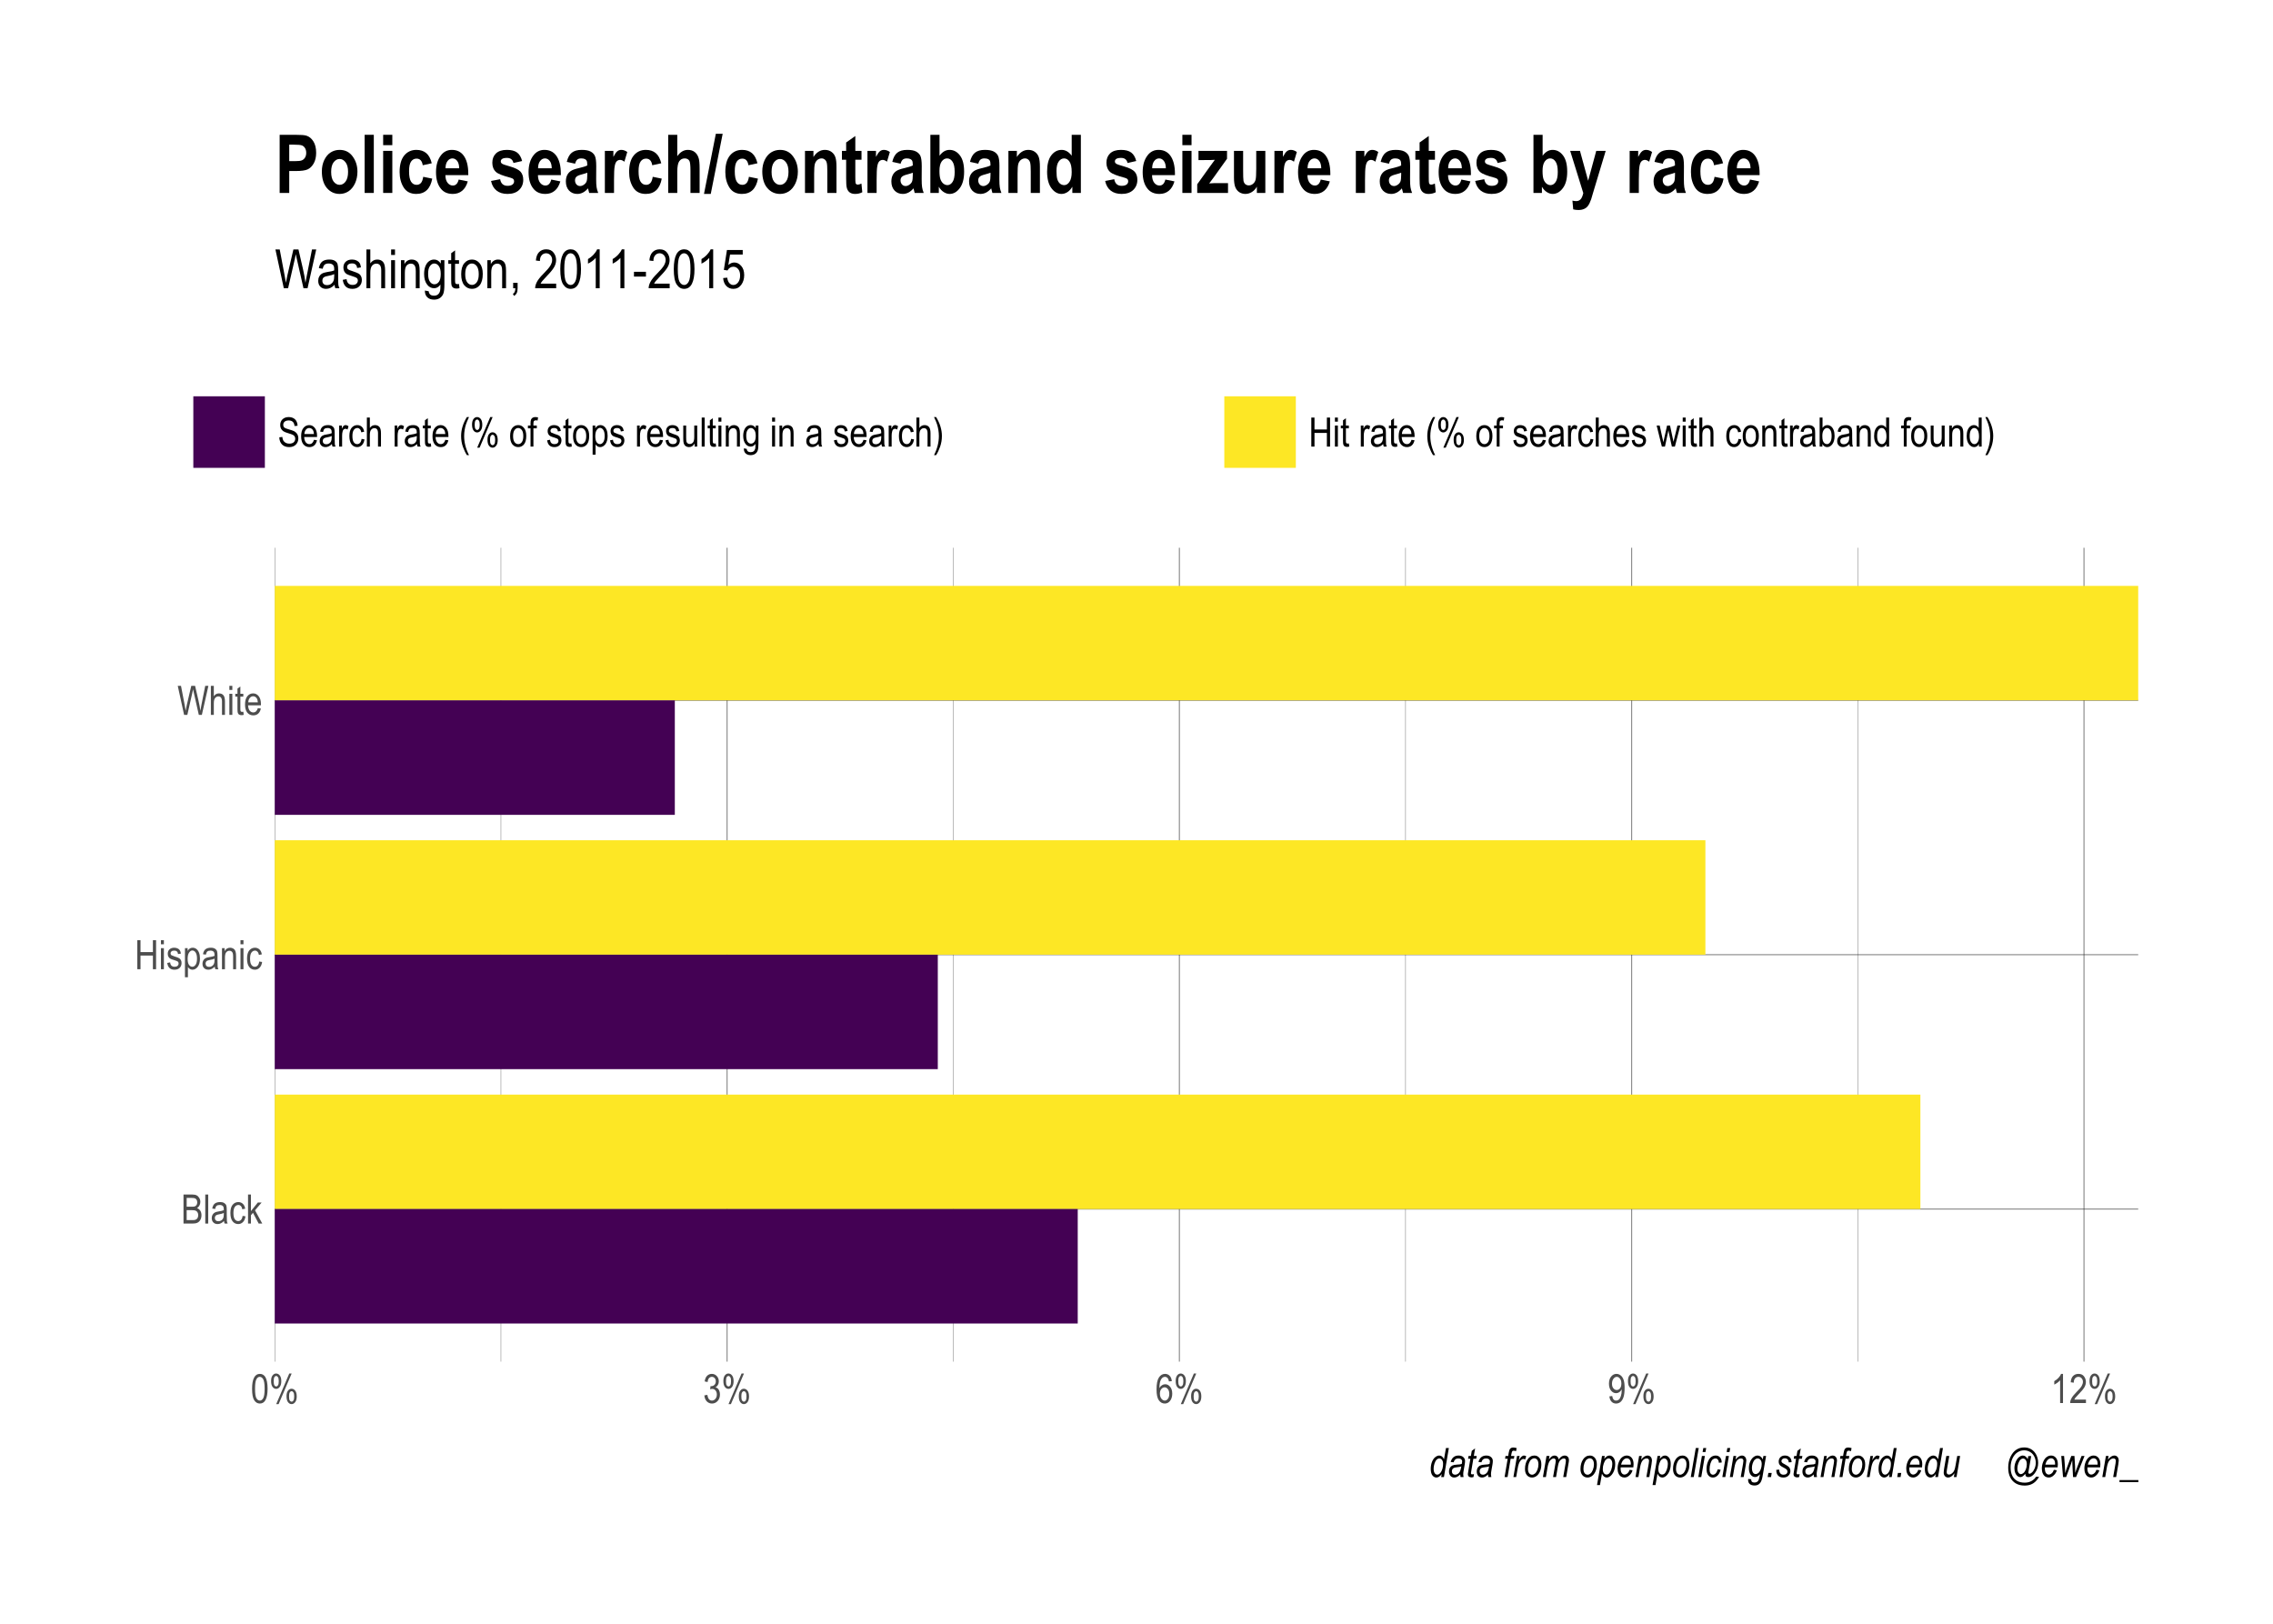 <?xml version="1.0" encoding="UTF-8"?>
<svg xmlns="http://www.w3.org/2000/svg" xmlns:xlink="http://www.w3.org/1999/xlink" width="504pt" height="360pt" viewBox="0 0 504 360" version="1.1">
<defs>
<g>
<symbol overflow="visible" id="glyph0-0">
<path style="stroke:none;" d="M 0.188 0 L 0.188 -5.625 L 1.906 -5.625 L 1.906 0 Z M 0.406 -0.234 L 1.703 -0.234 L 1.703 -5.438 L 0.406 -5.438 Z M 0.406 -0.234 "/>
</symbol>
<symbol overflow="visible" id="glyph0-1">
<path style="stroke:none;" d="M 0.547 0 L 0.547 -6.438 L 2.531 -6.438 C 2.926 -6.438 3.238 -6.375 3.469 -6.25 C 3.707 -6.125 3.898 -5.93 4.047 -5.672 C 4.203 -5.41 4.281 -5.117 4.281 -4.797 C 4.281 -4.504 4.211 -4.238 4.078 -4 C 3.953 -3.758 3.773 -3.566 3.547 -3.422 C 3.848 -3.316 4.086 -3.129 4.266 -2.859 C 4.441 -2.586 4.531 -2.258 4.531 -1.875 C 4.531 -1.477 4.453 -1.133 4.297 -0.844 C 4.141 -0.551 3.926 -0.336 3.656 -0.203 C 3.383 -0.066 3.02 0 2.562 0 Z M 1.25 -3.734 L 2.391 -3.734 C 2.68 -3.734 2.895 -3.754 3.031 -3.797 C 3.207 -3.859 3.344 -3.961 3.438 -4.109 C 3.539 -4.254 3.594 -4.453 3.594 -4.703 C 3.594 -4.93 3.547 -5.117 3.453 -5.266 C 3.367 -5.422 3.25 -5.531 3.094 -5.594 C 2.945 -5.656 2.68 -5.688 2.297 -5.688 L 1.25 -5.688 Z M 1.25 -0.766 L 2.562 -0.766 C 2.852 -0.766 3.066 -0.789 3.203 -0.844 C 3.398 -0.914 3.551 -1.039 3.656 -1.219 C 3.758 -1.395 3.812 -1.613 3.812 -1.875 C 3.812 -2.113 3.758 -2.316 3.656 -2.484 C 3.562 -2.66 3.426 -2.785 3.25 -2.859 C 3.082 -2.93 2.82 -2.969 2.469 -2.969 L 1.25 -2.969 Z M 1.25 -0.766 "/>
</symbol>
<symbol overflow="visible" id="glyph0-2">
<path style="stroke:none;" d="M 0.453 0 L 0.453 -6.438 L 1.109 -6.438 L 1.109 0 Z M 0.453 0 "/>
</symbol>
<symbol overflow="visible" id="glyph0-3">
<path style="stroke:none;" d="M 2.969 -0.578 C 2.75 -0.348 2.52 -0.176 2.281 -0.062 C 2.051 0.051 1.812 0.109 1.562 0.109 C 1.164 0.109 0.848 -0.008 0.609 -0.25 C 0.367 -0.488 0.25 -0.812 0.25 -1.219 C 0.25 -1.488 0.305 -1.727 0.422 -1.938 C 0.535 -2.145 0.688 -2.305 0.875 -2.422 C 1.07 -2.547 1.367 -2.633 1.766 -2.688 C 2.285 -2.758 2.672 -2.852 2.922 -2.969 L 2.922 -3.172 C 2.922 -3.484 2.863 -3.707 2.75 -3.844 C 2.594 -4.031 2.348 -4.125 2.016 -4.125 C 1.711 -4.125 1.484 -4.062 1.328 -3.938 C 1.18 -3.812 1.07 -3.578 1 -3.234 L 0.359 -3.328 C 0.453 -3.836 0.633 -4.203 0.906 -4.422 C 1.188 -4.648 1.586 -4.766 2.109 -4.766 C 2.504 -4.766 2.816 -4.688 3.047 -4.531 C 3.273 -4.383 3.422 -4.203 3.484 -3.984 C 3.547 -3.766 3.578 -3.441 3.578 -3.016 L 3.578 -1.953 C 3.578 -1.211 3.586 -0.742 3.609 -0.547 C 3.641 -0.359 3.695 -0.176 3.781 0 L 3.109 0 C 3.035 -0.156 2.988 -0.348 2.969 -0.578 Z M 2.922 -2.344 C 2.68 -2.227 2.328 -2.129 1.859 -2.047 C 1.586 -1.992 1.395 -1.938 1.281 -1.875 C 1.176 -1.82 1.094 -1.738 1.031 -1.625 C 0.969 -1.52 0.938 -1.395 0.938 -1.25 C 0.938 -1.031 1.004 -0.852 1.141 -0.719 C 1.285 -0.582 1.477 -0.516 1.719 -0.516 C 1.945 -0.516 2.156 -0.57 2.344 -0.688 C 2.539 -0.812 2.688 -0.973 2.781 -1.172 C 2.875 -1.379 2.922 -1.672 2.922 -2.047 Z M 2.922 -2.344 "/>
</symbol>
<symbol overflow="visible" id="glyph0-4">
<path style="stroke:none;" d="M 2.984 -1.703 L 3.625 -1.609 C 3.551 -1.055 3.363 -0.629 3.062 -0.328 C 2.77 -0.035 2.422 0.109 2.016 0.109 C 1.504 0.109 1.086 -0.094 0.766 -0.5 C 0.441 -0.914 0.281 -1.531 0.281 -2.344 C 0.281 -3.156 0.441 -3.758 0.766 -4.156 C 1.098 -4.562 1.52 -4.766 2.031 -4.766 C 2.426 -4.766 2.758 -4.641 3.031 -4.391 C 3.301 -4.148 3.477 -3.785 3.562 -3.297 L 2.922 -3.172 C 2.859 -3.492 2.75 -3.734 2.594 -3.891 C 2.445 -4.047 2.27 -4.125 2.062 -4.125 C 1.738 -4.125 1.473 -3.984 1.266 -3.703 C 1.055 -3.422 0.953 -2.969 0.953 -2.344 C 0.953 -1.707 1.051 -1.25 1.25 -0.969 C 1.445 -0.688 1.703 -0.547 2.016 -0.547 C 2.266 -0.547 2.473 -0.641 2.641 -0.828 C 2.816 -1.016 2.93 -1.305 2.984 -1.703 Z M 2.984 -1.703 "/>
</symbol>
<symbol overflow="visible" id="glyph0-5">
<path style="stroke:none;" d="M 0.5 0 L 0.5 -6.438 L 1.141 -6.438 L 1.141 -2.766 L 2.672 -4.672 L 3.516 -4.672 L 2.047 -2.938 L 3.656 0 L 2.859 0 L 1.594 -2.391 L 1.141 -1.844 L 1.141 0 Z M 0.5 0 "/>
</symbol>
<symbol overflow="visible" id="glyph0-6">
<path style="stroke:none;" d="M 0.562 0 L 0.562 -6.438 L 1.266 -6.438 L 1.266 -3.797 L 4.016 -3.797 L 4.016 -6.438 L 4.719 -6.438 L 4.719 0 L 4.016 0 L 4.016 -3.031 L 1.266 -3.031 L 1.266 0 Z M 0.562 0 "/>
</symbol>
<symbol overflow="visible" id="glyph0-7">
<path style="stroke:none;" d="M 0.469 -5.531 L 0.469 -6.438 L 1.125 -6.438 L 1.125 -5.531 Z M 0.469 0 L 0.469 -4.672 L 1.125 -4.672 L 1.125 0 Z M 0.469 0 "/>
</symbol>
<symbol overflow="visible" id="glyph0-8">
<path style="stroke:none;" d="M 0.234 -1.391 L 0.875 -1.516 C 0.906 -1.191 1.004 -0.945 1.172 -0.781 C 1.348 -0.625 1.578 -0.547 1.859 -0.547 C 2.141 -0.547 2.359 -0.613 2.516 -0.75 C 2.672 -0.895 2.75 -1.07 2.75 -1.281 C 2.75 -1.469 2.68 -1.613 2.547 -1.719 C 2.453 -1.781 2.234 -1.867 1.891 -1.984 C 1.379 -2.129 1.039 -2.254 0.875 -2.359 C 0.707 -2.473 0.578 -2.617 0.484 -2.797 C 0.391 -2.984 0.344 -3.191 0.344 -3.422 C 0.344 -3.828 0.469 -4.148 0.719 -4.391 C 0.977 -4.641 1.332 -4.766 1.781 -4.766 C 2.062 -4.766 2.312 -4.711 2.531 -4.609 C 2.75 -4.516 2.91 -4.379 3.016 -4.203 C 3.129 -4.035 3.211 -3.789 3.266 -3.469 L 2.625 -3.359 C 2.57 -3.867 2.297 -4.125 1.797 -4.125 C 1.516 -4.125 1.305 -4.066 1.172 -3.953 C 1.035 -3.836 0.969 -3.691 0.969 -3.516 C 0.969 -3.348 1.031 -3.211 1.156 -3.109 C 1.238 -3.055 1.473 -2.961 1.859 -2.828 C 2.398 -2.66 2.75 -2.523 2.906 -2.422 C 3.062 -2.316 3.18 -2.176 3.266 -2 C 3.359 -1.832 3.406 -1.629 3.406 -1.391 C 3.406 -0.941 3.266 -0.578 2.984 -0.297 C 2.703 -0.023 2.316 0.109 1.828 0.109 C 0.91 0.109 0.379 -0.391 0.234 -1.391 Z M 0.234 -1.391 "/>
</symbol>
<symbol overflow="visible" id="glyph0-9">
<path style="stroke:none;" d="M 0.469 1.781 L 0.469 -4.672 L 1.062 -4.672 L 1.062 -4.062 C 1.207 -4.312 1.367 -4.488 1.547 -4.594 C 1.734 -4.707 1.941 -4.766 2.172 -4.766 C 2.473 -4.766 2.742 -4.676 2.984 -4.5 C 3.234 -4.32 3.43 -4.051 3.578 -3.688 C 3.723 -3.32 3.797 -2.883 3.797 -2.375 C 3.797 -1.582 3.629 -0.969 3.297 -0.531 C 2.961 -0.102 2.57 0.109 2.125 0.109 C 1.926 0.109 1.738 0.055 1.562 -0.047 C 1.395 -0.148 1.25 -0.297 1.125 -0.484 L 1.125 1.781 Z M 1.062 -2.312 C 1.062 -1.707 1.16 -1.258 1.359 -0.969 C 1.566 -0.688 1.812 -0.547 2.094 -0.547 C 2.375 -0.547 2.617 -0.691 2.828 -0.984 C 3.035 -1.285 3.141 -1.742 3.141 -2.359 C 3.141 -2.973 3.035 -3.426 2.828 -3.719 C 2.629 -4.008 2.383 -4.156 2.094 -4.156 C 1.832 -4.156 1.594 -3.992 1.375 -3.672 C 1.164 -3.359 1.062 -2.906 1.062 -2.312 Z M 1.062 -2.312 "/>
</symbol>
<symbol overflow="visible" id="glyph0-10">
<path style="stroke:none;" d="M 0.469 0 L 0.469 -4.672 L 1.062 -4.672 L 1.062 -4 C 1.195 -4.258 1.363 -4.453 1.562 -4.578 C 1.77 -4.703 2.008 -4.766 2.281 -4.766 C 2.477 -4.766 2.664 -4.723 2.844 -4.641 C 3.02 -4.566 3.16 -4.461 3.266 -4.328 C 3.367 -4.203 3.445 -4.035 3.5 -3.828 C 3.562 -3.617 3.594 -3.301 3.594 -2.875 L 3.594 0 L 2.938 0 L 2.938 -2.844 C 2.938 -3.188 2.906 -3.438 2.844 -3.594 C 2.789 -3.75 2.703 -3.867 2.578 -3.953 C 2.453 -4.047 2.305 -4.094 2.141 -4.094 C 1.828 -4.094 1.578 -3.973 1.391 -3.734 C 1.211 -3.504 1.125 -3.109 1.125 -2.547 L 1.125 0 Z M 0.469 0 "/>
</symbol>
<symbol overflow="visible" id="glyph0-11">
<path style="stroke:none;" d="M 1.5 0 L 0.094 -6.438 L 0.812 -6.438 L 1.625 -2.219 C 1.707 -1.781 1.781 -1.344 1.844 -0.906 L 2.078 -2.094 L 3.094 -6.438 L 3.938 -6.438 L 4.688 -3.188 C 4.875 -2.383 5.016 -1.625 5.109 -0.906 C 5.172 -1.32 5.254 -1.785 5.359 -2.297 L 6.188 -6.438 L 6.891 -6.438 L 5.438 0 L 4.766 0 L 3.656 -4.906 L 3.484 -5.672 C 3.441 -5.391 3.391 -5.133 3.328 -4.906 L 2.219 0 Z M 1.5 0 "/>
</symbol>
<symbol overflow="visible" id="glyph0-12">
<path style="stroke:none;" d="M 0.469 0 L 0.469 -6.438 L 1.125 -6.438 L 1.125 -4.125 C 1.27 -4.344 1.438 -4.504 1.625 -4.609 C 1.82 -4.711 2.035 -4.766 2.266 -4.766 C 2.68 -4.766 3.004 -4.633 3.234 -4.375 C 3.473 -4.125 3.594 -3.648 3.594 -2.953 L 3.594 0 L 2.938 0 L 2.938 -2.953 C 2.938 -3.359 2.863 -3.648 2.719 -3.828 C 2.582 -4.004 2.391 -4.094 2.141 -4.094 C 1.859 -4.094 1.617 -3.977 1.422 -3.75 C 1.223 -3.531 1.125 -3.129 1.125 -2.547 L 1.125 0 Z M 0.469 0 "/>
</symbol>
<symbol overflow="visible" id="glyph0-13">
<path style="stroke:none;" d="M 1.922 -0.703 L 2.016 -0.016 C 1.828 0.035 1.664 0.062 1.531 0.062 C 1.301 0.062 1.117 0.02 0.984 -0.062 C 0.848 -0.156 0.754 -0.281 0.703 -0.438 C 0.648 -0.594 0.625 -0.898 0.625 -1.359 L 0.625 -4.047 L 0.141 -4.047 L 0.141 -4.672 L 0.625 -4.672 L 0.625 -5.828 L 1.266 -6.297 L 1.266 -4.672 L 1.922 -4.672 L 1.922 -4.047 L 1.266 -4.047 L 1.266 -1.328 C 1.266 -1.066 1.285 -0.898 1.328 -0.828 C 1.379 -0.723 1.484 -0.672 1.641 -0.672 C 1.711 -0.672 1.805 -0.68 1.922 -0.703 Z M 1.922 -0.703 "/>
</symbol>
<symbol overflow="visible" id="glyph0-14">
<path style="stroke:none;" d="M 3.094 -1.5 L 3.766 -1.406 C 3.648 -0.906 3.445 -0.523 3.156 -0.266 C 2.863 -0.016 2.504 0.109 2.078 0.109 C 1.535 0.109 1.094 -0.094 0.75 -0.5 C 0.414 -0.914 0.25 -1.516 0.25 -2.297 C 0.25 -3.098 0.414 -3.707 0.75 -4.125 C 1.094 -4.551 1.523 -4.766 2.047 -4.766 C 2.547 -4.766 2.957 -4.555 3.281 -4.141 C 3.613 -3.734 3.781 -3.133 3.781 -2.344 L 3.781 -2.125 L 0.922 -2.125 C 0.953 -1.602 1.07 -1.207 1.281 -0.938 C 1.5 -0.676 1.766 -0.547 2.078 -0.547 C 2.566 -0.547 2.906 -0.863 3.094 -1.5 Z M 0.969 -2.781 L 3.094 -2.781 C 3.062 -3.188 2.977 -3.488 2.844 -3.688 C 2.633 -3.977 2.367 -4.125 2.047 -4.125 C 1.754 -4.125 1.504 -4 1.297 -3.75 C 1.098 -3.508 0.988 -3.188 0.969 -2.781 Z M 0.969 -2.781 "/>
</symbol>
<symbol overflow="visible" id="glyph0-15">
<path style="stroke:none;" d="M 0.297 -3.172 C 0.297 -4.254 0.441 -5.07 0.734 -5.625 C 1.023 -6.188 1.453 -6.469 2.016 -6.469 C 2.523 -6.469 2.926 -6.242 3.219 -5.797 C 3.562 -5.242 3.734 -4.367 3.734 -3.172 C 3.734 -2.098 3.586 -1.281 3.297 -0.719 C 3.016 -0.164 2.586 0.109 2.016 0.109 C 1.504 0.109 1.086 -0.133 0.766 -0.625 C 0.453 -1.113 0.297 -1.961 0.297 -3.172 Z M 0.953 -3.172 C 0.953 -2.129 1.051 -1.43 1.25 -1.078 C 1.457 -0.723 1.719 -0.547 2.031 -0.547 C 2.32 -0.547 2.566 -0.723 2.766 -1.078 C 2.973 -1.441 3.078 -2.141 3.078 -3.172 C 3.078 -4.223 2.973 -4.926 2.766 -5.281 C 2.566 -5.633 2.305 -5.812 1.984 -5.812 C 1.691 -5.812 1.445 -5.629 1.25 -5.266 C 1.051 -4.91 0.953 -4.211 0.953 -3.172 Z M 0.953 -3.172 "/>
</symbol>
<symbol overflow="visible" id="glyph0-16">
<path style="stroke:none;" d="M 0.406 -4.891 C 0.406 -5.43 0.516 -5.844 0.734 -6.125 C 0.953 -6.406 1.211 -6.547 1.516 -6.547 C 1.836 -6.547 2.109 -6.406 2.328 -6.125 C 2.555 -5.844 2.672 -5.422 2.672 -4.859 C 2.672 -4.297 2.555 -3.867 2.328 -3.578 C 2.109 -3.285 1.844 -3.141 1.531 -3.141 C 1.219 -3.141 0.953 -3.285 0.734 -3.578 C 0.516 -3.867 0.406 -4.305 0.406 -4.891 Z M 1.547 -6 C 1.379 -6 1.242 -5.914 1.141 -5.75 C 1.035 -5.582 0.984 -5.281 0.984 -4.844 C 0.984 -4.414 1.035 -4.113 1.141 -3.938 C 1.242 -3.77 1.383 -3.688 1.562 -3.688 C 1.707 -3.688 1.832 -3.77 1.938 -3.938 C 2.051 -4.113 2.109 -4.414 2.109 -4.844 C 2.109 -5.27 2.051 -5.566 1.938 -5.734 C 1.832 -5.91 1.703 -6 1.547 -6 Z M 1.547 0.234 L 4.438 -6.547 L 4.969 -6.547 L 2.078 0.234 Z M 3.828 -1.516 C 3.828 -2.047 3.93 -2.453 4.141 -2.734 C 4.359 -3.023 4.625 -3.172 4.938 -3.172 C 5.258 -3.172 5.531 -3.031 5.75 -2.75 C 5.977 -2.469 6.094 -2.039 6.094 -1.469 C 6.094 -0.914 5.977 -0.492 5.75 -0.203 C 5.531 0.086 5.266 0.234 4.953 0.234 C 4.641 0.234 4.375 0.086 4.156 -0.203 C 3.938 -0.492 3.828 -0.93 3.828 -1.516 Z M 4.969 -2.625 C 4.801 -2.625 4.66 -2.535 4.547 -2.359 C 4.441 -2.191 4.391 -1.895 4.391 -1.469 C 4.391 -1.031 4.441 -0.727 4.547 -0.562 C 4.66 -0.395 4.801 -0.312 4.969 -0.312 C 5.125 -0.312 5.254 -0.395 5.359 -0.562 C 5.473 -0.738 5.531 -1.039 5.531 -1.469 C 5.531 -1.895 5.473 -2.191 5.359 -2.359 C 5.254 -2.535 5.125 -2.625 4.969 -2.625 Z M 4.969 -2.625 "/>
</symbol>
<symbol overflow="visible" id="glyph0-17">
<path style="stroke:none;" d="M 0.297 -1.703 L 0.953 -1.812 C 1.086 -0.969 1.426 -0.547 1.969 -0.547 C 2.27 -0.547 2.523 -0.672 2.734 -0.922 C 2.953 -1.172 3.062 -1.492 3.062 -1.891 C 3.062 -2.266 2.961 -2.566 2.766 -2.797 C 2.566 -3.023 2.32 -3.141 2.031 -3.141 C 1.906 -3.141 1.754 -3.109 1.578 -3.047 L 1.656 -3.75 L 1.75 -3.734 C 2.07 -3.734 2.332 -3.832 2.531 -4.031 C 2.727 -4.227 2.828 -4.488 2.828 -4.812 C 2.828 -5.113 2.742 -5.352 2.578 -5.531 C 2.41 -5.719 2.207 -5.812 1.969 -5.812 C 1.719 -5.812 1.504 -5.719 1.328 -5.531 C 1.16 -5.344 1.055 -5.051 1.016 -4.656 L 0.359 -4.797 C 0.441 -5.348 0.625 -5.766 0.906 -6.047 C 1.195 -6.328 1.547 -6.469 1.953 -6.469 C 2.391 -6.469 2.754 -6.305 3.047 -5.984 C 3.348 -5.672 3.5 -5.273 3.5 -4.797 C 3.5 -4.504 3.43 -4.242 3.297 -4.016 C 3.172 -3.797 2.992 -3.617 2.766 -3.484 C 2.984 -3.43 3.16 -3.336 3.297 -3.203 C 3.43 -3.066 3.539 -2.883 3.625 -2.656 C 3.707 -2.438 3.75 -2.188 3.75 -1.906 C 3.75 -1.312 3.578 -0.828 3.234 -0.453 C 2.891 -0.078 2.473 0.109 1.984 0.109 C 1.535 0.109 1.148 -0.051 0.828 -0.375 C 0.516 -0.707 0.336 -1.148 0.297 -1.703 Z M 0.297 -1.703 "/>
</symbol>
<symbol overflow="visible" id="glyph0-18">
<path style="stroke:none;" d="M 3.656 -4.859 L 3.016 -4.797 C 2.953 -5.129 2.863 -5.367 2.75 -5.516 C 2.57 -5.711 2.363 -5.812 2.125 -5.812 C 1.738 -5.812 1.43 -5.578 1.203 -5.109 C 1.016 -4.711 0.914 -4.117 0.906 -3.328 C 1.062 -3.609 1.25 -3.816 1.469 -3.953 C 1.695 -4.098 1.938 -4.172 2.188 -4.172 C 2.602 -4.172 2.969 -3.984 3.281 -3.609 C 3.594 -3.234 3.75 -2.727 3.75 -2.094 C 3.75 -1.656 3.672 -1.258 3.516 -0.906 C 3.359 -0.562 3.156 -0.305 2.906 -0.141 C 2.664 0.023 2.395 0.109 2.094 0.109 C 1.562 0.109 1.125 -0.129 0.781 -0.609 C 0.438 -1.086 0.266 -1.891 0.266 -3.016 C 0.266 -4.254 0.441 -5.141 0.797 -5.672 C 1.148 -6.203 1.602 -6.469 2.156 -6.469 C 2.562 -6.469 2.898 -6.328 3.172 -6.047 C 3.441 -5.773 3.602 -5.379 3.656 -4.859 Z M 1.016 -2.094 C 1.016 -1.625 1.125 -1.25 1.344 -0.969 C 1.562 -0.688 1.816 -0.547 2.109 -0.547 C 2.359 -0.547 2.582 -0.676 2.781 -0.938 C 2.988 -1.207 3.094 -1.578 3.094 -2.047 C 3.094 -2.492 2.988 -2.844 2.781 -3.094 C 2.582 -3.352 2.344 -3.484 2.062 -3.484 C 1.781 -3.484 1.535 -3.359 1.328 -3.109 C 1.117 -2.859 1.016 -2.52 1.016 -2.094 Z M 1.016 -2.094 "/>
</symbol>
<symbol overflow="visible" id="glyph0-19">
<path style="stroke:none;" d="M 0.391 -1.484 L 1.016 -1.562 C 1.117 -0.883 1.41 -0.547 1.891 -0.547 C 2.109 -0.547 2.305 -0.617 2.484 -0.766 C 2.66 -0.91 2.812 -1.172 2.938 -1.547 C 3.062 -1.93 3.125 -2.375 3.125 -2.875 L 3.125 -3.031 C 2.988 -2.77 2.805 -2.562 2.578 -2.406 C 2.348 -2.258 2.113 -2.188 1.875 -2.188 C 1.445 -2.188 1.078 -2.375 0.766 -2.75 C 0.453 -3.125 0.297 -3.641 0.297 -4.297 C 0.297 -4.961 0.457 -5.488 0.781 -5.875 C 1.102 -6.27 1.492 -6.469 1.953 -6.469 C 2.285 -6.469 2.594 -6.359 2.875 -6.141 C 3.164 -5.922 3.383 -5.598 3.531 -5.172 C 3.688 -4.754 3.766 -4.148 3.766 -3.359 C 3.766 -2.473 3.68 -1.785 3.516 -1.297 C 3.348 -0.805 3.117 -0.445 2.828 -0.219 C 2.547 0 2.227 0.109 1.875 0.109 C 1.477 0.109 1.145 -0.023 0.875 -0.297 C 0.602 -0.578 0.441 -0.973 0.391 -1.484 Z M 3.047 -4.328 C 3.047 -4.785 2.941 -5.145 2.734 -5.406 C 2.535 -5.676 2.301 -5.812 2.031 -5.812 C 1.758 -5.812 1.516 -5.672 1.297 -5.391 C 1.078 -5.109 0.969 -4.734 0.969 -4.266 C 0.969 -3.848 1.07 -3.516 1.281 -3.266 C 1.488 -3.016 1.734 -2.891 2.016 -2.891 C 2.305 -2.891 2.551 -3.016 2.75 -3.266 C 2.945 -3.516 3.047 -3.867 3.047 -4.328 Z M 3.047 -4.328 "/>
</symbol>
<symbol overflow="visible" id="glyph0-20">
<path style="stroke:none;" d="M 2.734 0 L 2.094 0 L 2.094 -5.047 C 1.938 -4.867 1.734 -4.688 1.484 -4.5 C 1.234 -4.32 1.004 -4.188 0.797 -4.094 L 0.797 -4.859 C 1.148 -5.055 1.461 -5.301 1.734 -5.594 C 2.016 -5.895 2.207 -6.188 2.312 -6.469 L 2.734 -6.469 Z M 2.734 0 "/>
</symbol>
<symbol overflow="visible" id="glyph0-21">
<path style="stroke:none;" d="M 3.719 -0.766 L 3.719 0 L 0.219 0 C 0.207 -0.312 0.301 -0.656 0.5 -1.031 C 0.695 -1.414 1.051 -1.863 1.562 -2.375 C 2.176 -2.977 2.578 -3.445 2.766 -3.781 C 2.953 -4.113 3.047 -4.422 3.047 -4.703 C 3.047 -5.023 2.945 -5.289 2.75 -5.5 C 2.562 -5.707 2.328 -5.812 2.047 -5.812 C 1.742 -5.812 1.492 -5.695 1.297 -5.469 C 1.109 -5.25 1.016 -4.93 1.016 -4.516 L 0.344 -4.609 C 0.383 -5.223 0.555 -5.688 0.859 -6 C 1.172 -6.312 1.57 -6.469 2.062 -6.469 C 2.602 -6.469 3.008 -6.285 3.281 -5.922 C 3.562 -5.555 3.703 -5.145 3.703 -4.688 C 3.703 -4.27 3.594 -3.875 3.375 -3.5 C 3.156 -3.125 2.742 -2.625 2.141 -2 C 1.754 -1.602 1.504 -1.332 1.391 -1.188 C 1.273 -1.039 1.188 -0.898 1.125 -0.766 Z M 3.719 -0.766 "/>
</symbol>
<symbol overflow="visible" id="glyph0-22">
<path style="stroke:none;" d="M 0.328 -2.062 L 1 -2.141 C 1.031 -1.785 1.109 -1.508 1.234 -1.312 C 1.359 -1.113 1.535 -0.953 1.766 -0.828 C 1.992 -0.711 2.254 -0.656 2.547 -0.656 C 2.961 -0.656 3.285 -0.754 3.516 -0.953 C 3.742 -1.16 3.859 -1.426 3.859 -1.75 C 3.859 -1.945 3.816 -2.113 3.734 -2.25 C 3.648 -2.395 3.523 -2.508 3.359 -2.594 C 3.191 -2.688 2.828 -2.816 2.266 -2.984 C 1.766 -3.129 1.41 -3.273 1.203 -3.422 C 0.992 -3.578 0.828 -3.77 0.703 -4 C 0.586 -4.227 0.531 -4.488 0.531 -4.781 C 0.531 -5.301 0.695 -5.723 1.031 -6.047 C 1.375 -6.379 1.832 -6.547 2.406 -6.547 C 2.801 -6.547 3.145 -6.469 3.438 -6.312 C 3.727 -6.164 3.953 -5.945 4.109 -5.656 C 4.273 -5.363 4.363 -5.02 4.375 -4.625 L 3.703 -4.562 C 3.672 -4.977 3.547 -5.285 3.328 -5.484 C 3.117 -5.691 2.816 -5.797 2.422 -5.797 C 2.023 -5.797 1.723 -5.707 1.516 -5.531 C 1.305 -5.352 1.203 -5.125 1.203 -4.844 C 1.203 -4.582 1.281 -4.379 1.438 -4.234 C 1.594 -4.098 1.938 -3.957 2.469 -3.812 C 2.988 -3.664 3.352 -3.539 3.562 -3.438 C 3.883 -3.27 4.129 -3.051 4.297 -2.781 C 4.461 -2.508 4.547 -2.191 4.547 -1.828 C 4.547 -1.453 4.457 -1.113 4.281 -0.812 C 4.102 -0.508 3.863 -0.281 3.562 -0.125 C 3.27 0.031 2.914 0.109 2.5 0.109 C 1.844 0.109 1.32 -0.082 0.938 -0.469 C 0.551 -0.863 0.348 -1.395 0.328 -2.062 Z M 0.328 -2.062 "/>
</symbol>
<symbol overflow="visible" id="glyph0-23">
<path style="stroke:none;" d="M 0.469 0 L 0.469 -4.672 L 1.062 -4.672 L 1.062 -3.953 C 1.207 -4.285 1.344 -4.504 1.469 -4.609 C 1.594 -4.711 1.734 -4.766 1.891 -4.766 C 2.109 -4.766 2.328 -4.68 2.547 -4.516 L 2.328 -3.781 C 2.172 -3.895 2.016 -3.953 1.859 -3.953 C 1.723 -3.953 1.598 -3.906 1.484 -3.812 C 1.367 -3.719 1.289 -3.582 1.25 -3.406 C 1.164 -3.102 1.125 -2.781 1.125 -2.438 L 1.125 0 Z M 0.469 0 "/>
</symbol>
<symbol overflow="visible" id="glyph0-24">
<path style="stroke:none;" d=""/>
</symbol>
<symbol overflow="visible" id="glyph0-25">
<path style="stroke:none;" d="M 1.719 1.891 C 1.395 1.391 1.098 0.77 0.828 0.031 C 0.566 -0.707 0.438 -1.5 0.438 -2.344 C 0.438 -3.758 0.863 -5.16 1.719 -6.547 L 2.188 -6.547 C 1.863 -5.859 1.641 -5.32 1.516 -4.938 C 1.391 -4.562 1.289 -4.145 1.219 -3.688 C 1.145 -3.238 1.109 -2.785 1.109 -2.328 C 1.109 -0.922 1.469 0.484 2.188 1.891 Z M 1.719 1.891 "/>
</symbol>
<symbol overflow="visible" id="glyph0-26">
<path style="stroke:none;" d="M 0.234 -2.328 C 0.234 -3.141 0.398 -3.75 0.734 -4.156 C 1.078 -4.562 1.508 -4.766 2.031 -4.766 C 2.539 -4.766 2.961 -4.562 3.297 -4.156 C 3.641 -3.75 3.812 -3.156 3.812 -2.375 C 3.812 -1.539 3.645 -0.914 3.312 -0.5 C 2.977 -0.094 2.551 0.109 2.031 0.109 C 1.508 0.109 1.078 -0.094 0.734 -0.5 C 0.398 -0.914 0.234 -1.523 0.234 -2.328 Z M 0.891 -2.328 C 0.891 -1.723 1 -1.273 1.219 -0.984 C 1.445 -0.691 1.723 -0.547 2.047 -0.547 C 2.348 -0.547 2.609 -0.691 2.828 -0.984 C 3.047 -1.285 3.156 -1.734 3.156 -2.328 C 3.156 -2.93 3.047 -3.379 2.828 -3.672 C 2.609 -3.973 2.336 -4.125 2.016 -4.125 C 1.703 -4.125 1.438 -3.973 1.219 -3.672 C 1 -3.379 0.891 -2.93 0.891 -2.328 Z M 0.891 -2.328 "/>
</symbol>
<symbol overflow="visible" id="glyph0-27">
<path style="stroke:none;" d="M 0.656 0 L 0.656 -4.047 L 0.078 -4.047 L 0.078 -4.672 L 0.656 -4.672 L 0.656 -5.156 C 0.656 -5.531 0.691 -5.805 0.766 -5.984 C 0.848 -6.172 0.969 -6.312 1.125 -6.406 C 1.281 -6.5 1.477 -6.547 1.719 -6.547 C 1.895 -6.547 2.098 -6.52 2.328 -6.469 L 2.219 -5.781 C 2.082 -5.812 1.957 -5.828 1.844 -5.828 C 1.645 -5.828 1.504 -5.773 1.422 -5.672 C 1.336 -5.578 1.297 -5.383 1.297 -5.094 L 1.297 -4.672 L 2.047 -4.672 L 2.047 -4.047 L 1.297 -4.047 L 1.297 0 Z M 0.656 0 "/>
</symbol>
<symbol overflow="visible" id="glyph0-28">
<path style="stroke:none;" d="M 2.984 0 L 2.984 -0.688 C 2.836 -0.426 2.66 -0.227 2.453 -0.094 C 2.254 0.039 2.023 0.109 1.766 0.109 C 1.461 0.109 1.203 0.031 0.984 -0.125 C 0.773 -0.289 0.633 -0.5 0.562 -0.75 C 0.5 -1 0.469 -1.344 0.469 -1.781 L 0.469 -4.672 L 1.109 -4.672 L 1.109 -2.078 C 1.109 -1.598 1.129 -1.273 1.172 -1.109 C 1.223 -0.953 1.312 -0.82 1.438 -0.719 C 1.57 -0.625 1.723 -0.578 1.891 -0.578 C 2.203 -0.578 2.457 -0.703 2.656 -0.953 C 2.82 -1.172 2.906 -1.578 2.906 -2.172 L 2.906 -4.672 L 3.562 -4.672 L 3.562 0 Z M 2.984 0 "/>
</symbol>
<symbol overflow="visible" id="glyph0-29">
<path style="stroke:none;" d="M 0.359 0.391 L 0.984 0.5 C 1.016 0.75 1.102 0.93 1.25 1.047 C 1.395 1.172 1.598 1.234 1.859 1.234 C 2.141 1.234 2.363 1.164 2.531 1.031 C 2.707 0.895 2.828 0.691 2.891 0.422 C 2.922 0.266 2.938 -0.078 2.938 -0.609 C 2.801 -0.41 2.645 -0.258 2.469 -0.156 C 2.289 -0.051 2.094 0 1.875 0 C 1.426 0 1.051 -0.191 0.75 -0.578 C 0.395 -1.023 0.219 -1.625 0.219 -2.375 C 0.219 -2.875 0.297 -3.312 0.453 -3.688 C 0.609 -4.062 0.805 -4.332 1.047 -4.5 C 1.297 -4.676 1.578 -4.766 1.891 -4.766 C 2.109 -4.766 2.312 -4.707 2.5 -4.594 C 2.688 -4.488 2.852 -4.328 3 -4.109 L 3 -4.672 L 3.594 -4.672 L 3.594 -0.641 C 3.594 0.078 3.535 0.586 3.422 0.891 C 3.305 1.203 3.113 1.445 2.844 1.625 C 2.57 1.801 2.25 1.891 1.875 1.891 C 1.383 1.891 1.004 1.754 0.734 1.484 C 0.473 1.223 0.348 0.859 0.359 0.391 Z M 0.891 -2.422 C 0.891 -1.805 0.988 -1.359 1.188 -1.078 C 1.395 -0.797 1.645 -0.656 1.938 -0.656 C 2.227 -0.656 2.477 -0.789 2.688 -1.062 C 2.895 -1.344 3 -1.781 3 -2.375 C 3 -2.969 2.891 -3.406 2.672 -3.688 C 2.461 -3.977 2.207 -4.125 1.906 -4.125 C 1.633 -4.125 1.395 -3.977 1.188 -3.688 C 0.988 -3.406 0.891 -2.984 0.891 -2.422 Z M 0.891 -2.422 "/>
</symbol>
<symbol overflow="visible" id="glyph0-30">
<path style="stroke:none;" d="M 0.734 1.891 L 0.266 1.891 C 0.984 0.484 1.344 -0.922 1.344 -2.328 C 1.344 -2.785 1.305 -3.238 1.234 -3.688 C 1.16 -4.145 1.062 -4.562 0.938 -4.938 C 0.82 -5.32 0.598 -5.859 0.266 -6.547 L 0.734 -6.547 C 1.586 -5.16 2.016 -3.758 2.016 -2.344 C 2.016 -1.52 1.883 -0.738 1.625 0 C 1.375 0.727 1.078 1.359 0.734 1.891 Z M 0.734 1.891 "/>
</symbol>
<symbol overflow="visible" id="glyph0-31">
<path style="stroke:none;" d="M 1.172 0 L 0.016 -4.672 L 0.688 -4.672 L 1.281 -1.969 L 1.516 -0.969 L 1.719 -1.938 L 2.328 -4.672 L 2.984 -4.672 L 3.562 -1.953 L 3.75 -1.062 L 3.969 -1.969 L 4.625 -4.672 L 5.266 -4.672 L 4.062 0 L 3.391 0 L 2.781 -2.797 L 2.625 -3.594 L 1.859 0 Z M 1.172 0 "/>
</symbol>
<symbol overflow="visible" id="glyph0-32">
<path style="stroke:none;" d="M 1.078 0 L 0.469 0 L 0.469 -6.438 L 1.109 -6.438 L 1.109 -4.141 C 1.254 -4.348 1.41 -4.504 1.578 -4.609 C 1.754 -4.711 1.953 -4.766 2.172 -4.766 C 2.461 -4.766 2.727 -4.676 2.969 -4.5 C 3.219 -4.32 3.414 -4.051 3.562 -3.688 C 3.707 -3.32 3.781 -2.883 3.781 -2.375 C 3.781 -1.582 3.613 -0.969 3.281 -0.531 C 2.957 -0.102 2.57 0.109 2.125 0.109 C 1.906 0.109 1.707 0.051 1.531 -0.062 C 1.352 -0.176 1.203 -0.348 1.078 -0.578 Z M 1.062 -2.375 C 1.062 -1.883 1.102 -1.52 1.188 -1.281 C 1.281 -1.039 1.406 -0.859 1.562 -0.734 C 1.727 -0.609 1.91 -0.547 2.109 -0.547 C 2.367 -0.547 2.602 -0.695 2.812 -1 C 3.02 -1.301 3.125 -1.75 3.125 -2.344 C 3.125 -2.957 3.023 -3.406 2.828 -3.688 C 2.629 -3.977 2.383 -4.125 2.094 -4.125 C 1.82 -4.125 1.582 -3.973 1.375 -3.672 C 1.164 -3.367 1.062 -2.938 1.062 -2.375 Z M 1.062 -2.375 "/>
</symbol>
<symbol overflow="visible" id="glyph0-33">
<path style="stroke:none;" d="M 2.953 0 L 2.953 -0.594 C 2.836 -0.363 2.688 -0.188 2.5 -0.062 C 2.32 0.051 2.125 0.109 1.906 0.109 C 1.457 0.109 1.066 -0.102 0.734 -0.531 C 0.398 -0.957 0.234 -1.555 0.234 -2.328 C 0.234 -2.859 0.305 -3.305 0.453 -3.672 C 0.609 -4.047 0.805 -4.32 1.047 -4.5 C 1.297 -4.676 1.566 -4.766 1.859 -4.766 C 2.078 -4.766 2.273 -4.707 2.453 -4.594 C 2.641 -4.488 2.789 -4.332 2.906 -4.125 L 2.906 -6.438 L 3.562 -6.438 L 3.562 0 Z M 0.906 -2.328 C 0.906 -1.723 1.008 -1.273 1.219 -0.984 C 1.426 -0.691 1.672 -0.547 1.953 -0.547 C 2.223 -0.547 2.457 -0.688 2.656 -0.969 C 2.863 -1.25 2.969 -1.672 2.969 -2.234 C 2.969 -2.891 2.863 -3.367 2.656 -3.672 C 2.457 -3.973 2.207 -4.125 1.906 -4.125 C 1.633 -4.125 1.398 -3.977 1.203 -3.688 C 1.004 -3.395 0.906 -2.941 0.906 -2.328 Z M 0.906 -2.328 "/>
</symbol>
<symbol overflow="visible" id="glyph1-0">
<path style="stroke:none;" d="M 0.266 0 L 0.266 -7.5 L 2.531 -7.5 L 2.531 0 Z M 0.531 -0.312 L 2.266 -0.312 L 2.266 -7.25 L 0.531 -7.25 Z M 0.531 -0.312 "/>
</symbol>
<symbol overflow="visible" id="glyph1-1">
<path style="stroke:none;" d="M 2 0 L 0.141 -8.594 L 1.094 -8.594 L 2.156 -2.953 C 2.27 -2.379 2.375 -1.797 2.469 -1.203 L 2.781 -2.797 L 4.125 -8.594 L 5.25 -8.594 L 6.25 -4.25 C 6.5 -3.188 6.68 -2.172 6.797 -1.203 C 6.891 -1.766 7.008 -2.391 7.156 -3.078 L 8.25 -8.594 L 9.188 -8.594 L 7.266 0 L 6.359 0 L 4.875 -6.547 L 4.656 -7.547 C 4.582 -7.172 4.516 -6.836 4.453 -6.547 L 2.953 0 Z M 2 0 "/>
</symbol>
<symbol overflow="visible" id="glyph1-2">
<path style="stroke:none;" d="M 3.969 -0.766 C 3.676 -0.461 3.375 -0.234 3.062 -0.078 C 2.75 0.066 2.426 0.141 2.094 0.141 C 1.562 0.141 1.133 -0.02 0.812 -0.344 C 0.5 -0.664 0.344 -1.098 0.344 -1.641 C 0.344 -1.992 0.414 -2.305 0.562 -2.578 C 0.707 -2.859 0.91 -3.078 1.172 -3.234 C 1.43 -3.391 1.82 -3.508 2.344 -3.594 C 3.051 -3.688 3.566 -3.805 3.891 -3.953 L 3.891 -4.219 C 3.891 -4.645 3.816 -4.941 3.672 -5.109 C 3.453 -5.359 3.117 -5.484 2.672 -5.484 C 2.273 -5.484 1.977 -5.398 1.781 -5.234 C 1.582 -5.078 1.438 -4.77 1.344 -4.312 L 0.484 -4.453 C 0.609 -5.117 0.852 -5.602 1.219 -5.906 C 1.594 -6.207 2.125 -6.359 2.812 -6.359 C 3.344 -6.359 3.758 -6.258 4.062 -6.062 C 4.375 -5.863 4.566 -5.613 4.641 -5.312 C 4.723 -5.02 4.766 -4.586 4.766 -4.016 L 4.766 -2.609 C 4.766 -1.617 4.781 -0.992 4.812 -0.734 C 4.852 -0.484 4.93 -0.238 5.047 0 L 4.141 0 C 4.047 -0.219 3.988 -0.473 3.969 -0.766 Z M 3.891 -3.125 C 3.578 -2.969 3.109 -2.832 2.484 -2.719 C 2.117 -2.656 1.863 -2.582 1.719 -2.5 C 1.57 -2.426 1.457 -2.316 1.375 -2.172 C 1.301 -2.023 1.266 -1.859 1.266 -1.672 C 1.266 -1.367 1.352 -1.129 1.531 -0.953 C 1.719 -0.773 1.973 -0.688 2.297 -0.688 C 2.609 -0.688 2.891 -0.766 3.141 -0.922 C 3.391 -1.086 3.578 -1.301 3.703 -1.562 C 3.828 -1.832 3.891 -2.223 3.891 -2.734 Z M 3.891 -3.125 "/>
</symbol>
<symbol overflow="visible" id="glyph1-3">
<path style="stroke:none;" d="M 0.312 -1.859 L 1.156 -2.016 C 1.207 -1.578 1.348 -1.254 1.578 -1.047 C 1.805 -0.836 2.109 -0.734 2.484 -0.734 C 2.859 -0.734 3.145 -0.82 3.344 -1 C 3.551 -1.188 3.656 -1.426 3.656 -1.719 C 3.656 -1.957 3.566 -2.145 3.391 -2.281 C 3.273 -2.375 2.984 -2.492 2.516 -2.641 C 1.836 -2.848 1.383 -3.02 1.156 -3.156 C 0.938 -3.301 0.766 -3.492 0.641 -3.734 C 0.516 -3.984 0.453 -4.266 0.453 -4.578 C 0.453 -5.109 0.617 -5.535 0.953 -5.859 C 1.297 -6.191 1.77 -6.359 2.375 -6.359 C 2.75 -6.359 3.078 -6.289 3.359 -6.156 C 3.648 -6.02 3.875 -5.836 4.031 -5.609 C 4.188 -5.379 4.289 -5.051 4.344 -4.625 L 3.5 -4.484 C 3.426 -5.16 3.055 -5.5 2.391 -5.5 C 2.016 -5.5 1.734 -5.422 1.547 -5.266 C 1.367 -5.117 1.281 -4.926 1.281 -4.688 C 1.281 -4.457 1.367 -4.281 1.547 -4.156 C 1.648 -4.07 1.961 -3.945 2.484 -3.781 C 3.203 -3.539 3.664 -3.352 3.875 -3.219 C 4.082 -3.094 4.242 -2.91 4.359 -2.672 C 4.484 -2.441 4.547 -2.164 4.547 -1.844 C 4.547 -1.25 4.352 -0.77 3.969 -0.406 C 3.594 -0.039 3.082 0.141 2.438 0.141 C 1.207 0.141 0.5 -0.523 0.312 -1.859 Z M 0.312 -1.859 "/>
</symbol>
<symbol overflow="visible" id="glyph1-4">
<path style="stroke:none;" d="M 0.641 0 L 0.641 -8.594 L 1.5 -8.594 L 1.5 -5.516 C 1.695 -5.797 1.922 -6.004 2.172 -6.141 C 2.43 -6.285 2.719 -6.359 3.031 -6.359 C 3.57 -6.359 4 -6.188 4.312 -5.844 C 4.625 -5.5 4.781 -4.863 4.781 -3.938 L 4.781 0 L 3.922 0 L 3.922 -3.938 C 3.922 -4.477 3.828 -4.863 3.641 -5.094 C 3.453 -5.332 3.188 -5.453 2.844 -5.453 C 2.469 -5.453 2.148 -5.301 1.891 -5 C 1.629 -4.695 1.5 -4.164 1.5 -3.406 L 1.5 0 Z M 0.641 0 "/>
</symbol>
<symbol overflow="visible" id="glyph1-5">
<path style="stroke:none;" d="M 0.641 -7.375 L 0.641 -8.594 L 1.5 -8.594 L 1.5 -7.375 Z M 0.641 0 L 0.641 -6.219 L 1.5 -6.219 L 1.5 0 Z M 0.641 0 "/>
</symbol>
<symbol overflow="visible" id="glyph1-6">
<path style="stroke:none;" d="M 0.641 0 L 0.641 -6.219 L 1.406 -6.219 L 1.406 -5.344 C 1.594 -5.688 1.82 -5.941 2.094 -6.109 C 2.375 -6.273 2.688 -6.359 3.031 -6.359 C 3.312 -6.359 3.566 -6.305 3.797 -6.203 C 4.023 -6.098 4.211 -5.957 4.359 -5.781 C 4.504 -5.602 4.609 -5.375 4.672 -5.094 C 4.742 -4.82 4.781 -4.398 4.781 -3.828 L 4.781 0 L 3.922 0 L 3.922 -3.781 C 3.922 -4.238 3.879 -4.57 3.797 -4.781 C 3.723 -5 3.602 -5.164 3.438 -5.281 C 3.27 -5.395 3.078 -5.453 2.859 -5.453 C 2.441 -5.453 2.109 -5.297 1.859 -4.984 C 1.617 -4.68 1.5 -4.156 1.5 -3.406 L 1.5 0 Z M 0.641 0 "/>
</symbol>
<symbol overflow="visible" id="glyph1-7">
<path style="stroke:none;" d="M 0.469 0.516 L 1.312 0.672 C 1.352 1.004 1.469 1.25 1.656 1.406 C 1.852 1.57 2.129 1.656 2.484 1.656 C 2.859 1.656 3.156 1.562 3.375 1.375 C 3.602 1.195 3.758 0.926 3.844 0.562 C 3.895 0.344 3.922 -0.113 3.922 -0.812 C 3.734 -0.539 3.52 -0.336 3.281 -0.203 C 3.051 -0.066 2.797 0 2.516 0 C 1.898 0 1.391 -0.258 0.984 -0.781 C 0.523 -1.375 0.297 -2.164 0.297 -3.156 C 0.297 -3.82 0.395 -4.406 0.594 -4.906 C 0.801 -5.406 1.07 -5.77 1.406 -6 C 1.738 -6.238 2.109 -6.359 2.516 -6.359 C 2.816 -6.359 3.086 -6.285 3.328 -6.141 C 3.578 -5.992 3.801 -5.77 4 -5.469 L 4 -6.219 L 4.797 -6.219 L 4.797 -0.844 C 4.797 0.113 4.719 0.797 4.562 1.203 C 4.406 1.609 4.148 1.93 3.797 2.172 C 3.441 2.41 3.016 2.531 2.516 2.531 C 1.848 2.531 1.336 2.348 0.984 1.984 C 0.629 1.629 0.457 1.141 0.469 0.516 Z M 1.188 -3.219 C 1.188 -2.406 1.32 -1.812 1.594 -1.438 C 1.863 -1.062 2.191 -0.875 2.578 -0.875 C 2.973 -0.875 3.305 -1.055 3.578 -1.422 C 3.848 -1.785 3.984 -2.367 3.984 -3.172 C 3.984 -3.953 3.844 -4.531 3.562 -4.906 C 3.281 -5.289 2.941 -5.484 2.547 -5.484 C 2.18 -5.484 1.863 -5.289 1.594 -4.906 C 1.32 -4.531 1.188 -3.969 1.188 -3.219 Z M 1.188 -3.219 "/>
</symbol>
<symbol overflow="visible" id="glyph1-8">
<path style="stroke:none;" d="M 2.562 -0.938 L 2.672 -0.016 C 2.441 0.047 2.227 0.078 2.031 0.078 C 1.727 0.078 1.484 0.02 1.297 -0.094 C 1.117 -0.219 0.992 -0.379 0.922 -0.578 C 0.859 -0.785 0.828 -1.203 0.828 -1.828 L 0.828 -5.406 L 0.188 -5.406 L 0.188 -6.219 L 0.828 -6.219 L 0.828 -7.766 L 1.688 -8.391 L 1.688 -6.219 L 2.562 -6.219 L 2.562 -5.406 L 1.688 -5.406 L 1.688 -1.766 C 1.688 -1.43 1.711 -1.211 1.766 -1.109 C 1.836 -0.973 1.977 -0.906 2.188 -0.906 C 2.281 -0.906 2.406 -0.914 2.562 -0.938 Z M 2.562 -0.938 "/>
</symbol>
<symbol overflow="visible" id="glyph1-9">
<path style="stroke:none;" d="M 0.312 -3.109 C 0.312 -4.18 0.535 -4.988 0.984 -5.531 C 1.441 -6.082 2.016 -6.359 2.703 -6.359 C 3.379 -6.359 3.945 -6.082 4.406 -5.531 C 4.863 -4.988 5.094 -4.203 5.094 -3.172 C 5.094 -2.055 4.867 -1.223 4.422 -0.672 C 3.973 -0.129 3.398 0.141 2.703 0.141 C 2.016 0.141 1.441 -0.129 0.984 -0.672 C 0.535 -1.223 0.312 -2.035 0.312 -3.109 Z M 1.203 -3.109 C 1.203 -2.305 1.348 -1.707 1.641 -1.312 C 1.93 -0.926 2.289 -0.734 2.719 -0.734 C 3.125 -0.734 3.473 -0.93 3.766 -1.328 C 4.055 -1.723 4.203 -2.316 4.203 -3.109 C 4.203 -3.91 4.055 -4.504 3.766 -4.891 C 3.473 -5.285 3.109 -5.484 2.672 -5.484 C 2.266 -5.484 1.914 -5.285 1.625 -4.891 C 1.344 -4.504 1.203 -3.91 1.203 -3.109 Z M 1.203 -3.109 "/>
</symbol>
<symbol overflow="visible" id="glyph1-10">
<path style="stroke:none;" d="M 0.891 0 L 0.891 -1.203 L 1.875 -1.203 L 1.875 0 C 1.875 0.469 1.805 0.832 1.672 1.094 C 1.535 1.352 1.336 1.555 1.078 1.703 L 0.828 1.25 C 1.004 1.156 1.133 1.016 1.219 0.828 C 1.312 0.641 1.363 0.363 1.375 0 Z M 0.891 0 "/>
</symbol>
<symbol overflow="visible" id="glyph1-11">
<path style="stroke:none;" d=""/>
</symbol>
<symbol overflow="visible" id="glyph1-12">
<path style="stroke:none;" d="M 4.953 -1.016 L 4.953 0 L 0.297 0 C 0.285 -0.406 0.41 -0.863 0.672 -1.375 C 0.93 -1.883 1.406 -2.484 2.094 -3.172 C 2.906 -3.984 3.438 -4.609 3.688 -5.047 C 3.938 -5.484 4.062 -5.891 4.062 -6.266 C 4.062 -6.703 3.93 -7.055 3.672 -7.328 C 3.41 -7.609 3.094 -7.75 2.719 -7.75 C 2.32 -7.75 1.992 -7.598 1.734 -7.297 C 1.473 -7.004 1.344 -6.582 1.344 -6.031 L 0.453 -6.141 C 0.516 -6.961 0.75 -7.582 1.156 -8 C 1.562 -8.414 2.094 -8.625 2.75 -8.625 C 3.469 -8.625 4.008 -8.379 4.375 -7.891 C 4.75 -7.41 4.938 -6.863 4.938 -6.25 C 4.938 -5.695 4.789 -5.172 4.5 -4.672 C 4.219 -4.172 3.672 -3.504 2.859 -2.672 C 2.348 -2.141 2.016 -1.773 1.859 -1.578 C 1.711 -1.391 1.594 -1.203 1.5 -1.016 Z M 4.953 -1.016 "/>
</symbol>
<symbol overflow="visible" id="glyph1-13">
<path style="stroke:none;" d="M 0.391 -4.234 C 0.391 -5.68 0.582 -6.773 0.969 -7.516 C 1.363 -8.254 1.941 -8.625 2.703 -8.625 C 3.367 -8.625 3.895 -8.32 4.281 -7.719 C 4.75 -7 4.984 -5.836 4.984 -4.234 C 4.984 -2.805 4.789 -1.719 4.406 -0.969 C 4.02 -0.227 3.445 0.141 2.688 0.141 C 2.008 0.141 1.457 -0.188 1.031 -0.844 C 0.602 -1.5 0.391 -2.629 0.391 -4.234 Z M 1.281 -4.234 C 1.281 -2.836 1.41 -1.898 1.672 -1.422 C 1.941 -0.953 2.285 -0.719 2.703 -0.719 C 3.098 -0.719 3.426 -0.957 3.688 -1.438 C 3.957 -1.914 4.094 -2.848 4.094 -4.234 C 4.094 -5.629 3.957 -6.562 3.688 -7.031 C 3.426 -7.508 3.082 -7.75 2.656 -7.75 C 2.258 -7.75 1.93 -7.508 1.672 -7.031 C 1.41 -6.551 1.281 -5.617 1.281 -4.234 Z M 1.281 -4.234 "/>
</symbol>
<symbol overflow="visible" id="glyph1-14">
<path style="stroke:none;" d="M 3.656 0 L 2.781 0 L 2.781 -6.719 C 2.582 -6.488 2.316 -6.25 1.984 -6 C 1.648 -5.758 1.344 -5.578 1.062 -5.453 L 1.062 -6.469 C 1.531 -6.738 1.945 -7.07 2.312 -7.469 C 2.676 -7.863 2.938 -8.25 3.094 -8.625 L 3.656 -8.625 Z M 3.656 0 "/>
</symbol>
<symbol overflow="visible" id="glyph1-15">
<path style="stroke:none;" d="M 0.312 -2.578 L 0.312 -3.641 L 2.969 -3.641 L 2.969 -2.578 Z M 0.312 -2.578 "/>
</symbol>
<symbol overflow="visible" id="glyph1-16">
<path style="stroke:none;" d="M 0.391 -2.25 L 1.297 -2.344 C 1.367 -1.801 1.531 -1.395 1.781 -1.125 C 2.031 -0.852 2.316 -0.719 2.641 -0.719 C 3.055 -0.719 3.41 -0.906 3.703 -1.281 C 4.004 -1.664 4.156 -2.18 4.156 -2.828 C 4.156 -3.441 4.008 -3.914 3.719 -4.25 C 3.426 -4.594 3.066 -4.766 2.641 -4.766 C 2.379 -4.766 2.133 -4.691 1.906 -4.547 C 1.676 -4.398 1.492 -4.195 1.359 -3.938 L 0.547 -4.062 L 1.234 -8.469 L 4.734 -8.469 L 4.734 -7.469 L 1.922 -7.469 L 1.547 -5.156 C 1.961 -5.52 2.406 -5.703 2.875 -5.703 C 3.457 -5.703 3.969 -5.445 4.406 -4.938 C 4.844 -4.438 5.062 -3.758 5.062 -2.906 C 5.062 -2.07 4.844 -1.352 4.406 -0.75 C 3.969 -0.156 3.383 0.141 2.656 0.141 C 2.039 0.141 1.523 -0.066 1.109 -0.484 C 0.691 -0.91 0.453 -1.5 0.391 -2.25 Z M 0.391 -2.25 "/>
</symbol>
<symbol overflow="visible" id="glyph2-0">
<path style="stroke:none;" d="M 0.391 0 L 0.391 -11.25 L 3.812 -11.25 L 3.812 0 Z M 0.797 -0.469 L 3.406 -0.469 L 3.406 -10.875 L 0.797 -10.875 Z M 0.797 -0.469 "/>
</symbol>
<symbol overflow="visible" id="glyph2-1">
<path style="stroke:none;" d="M 1.078 0 L 1.078 -12.891 L 4.5 -12.891 C 5.781 -12.891 6.613 -12.828 7 -12.703 C 7.633 -12.504 8.156 -12.078 8.562 -11.422 C 8.969 -10.773 9.172 -9.938 9.172 -8.906 C 9.172 -7.977 8.992 -7.195 8.641 -6.562 C 8.285 -5.938 7.844 -5.492 7.312 -5.234 C 6.789 -4.984 5.883 -4.859 4.594 -4.859 L 3.203 -4.859 L 3.203 0 Z M 3.203 -10.703 L 3.203 -7.047 L 4.375 -7.047 C 5.164 -7.047 5.703 -7.102 5.984 -7.219 C 6.273 -7.332 6.508 -7.531 6.688 -7.812 C 6.875 -8.102 6.969 -8.461 6.969 -8.891 C 6.969 -9.316 6.875 -9.676 6.688 -9.969 C 6.5 -10.258 6.266 -10.453 5.984 -10.547 C 5.711 -10.648 5.129 -10.703 4.234 -10.703 Z M 3.203 -10.703 "/>
</symbol>
<symbol overflow="visible" id="glyph2-2">
<path style="stroke:none;" d="M 0.594 -4.797 C 0.594 -5.711 0.77 -6.547 1.125 -7.297 C 1.488 -8.047 1.961 -8.609 2.547 -8.984 C 3.141 -9.359 3.801 -9.547 4.531 -9.547 C 5.758 -9.547 6.723 -9.062 7.422 -8.094 C 8.129 -7.133 8.484 -6.008 8.484 -4.719 C 8.484 -3.758 8.301 -2.891 7.938 -2.109 C 7.57 -1.336 7.094 -0.754 6.5 -0.359 C 5.906 0.023 5.254 0.219 4.547 0.219 C 3.41 0.219 2.469 -0.211 1.719 -1.078 C 0.969 -1.953 0.594 -3.191 0.594 -4.797 Z M 2.656 -4.672 C 2.656 -3.723 2.836 -3.004 3.203 -2.516 C 3.578 -2.035 4.023 -1.797 4.547 -1.797 C 5.055 -1.797 5.492 -2.039 5.859 -2.531 C 6.223 -3.02 6.406 -3.738 6.406 -4.688 C 6.406 -5.613 6.219 -6.316 5.844 -6.797 C 5.477 -7.285 5.039 -7.531 4.531 -7.531 C 4.02 -7.531 3.578 -7.285 3.203 -6.797 C 2.836 -6.316 2.656 -5.609 2.656 -4.672 Z M 2.656 -4.672 "/>
</symbol>
<symbol overflow="visible" id="glyph2-3">
<path style="stroke:none;" d="M 1.062 0 L 1.062 -12.891 L 3.094 -12.891 L 3.094 0 Z M 1.062 0 "/>
</symbol>
<symbol overflow="visible" id="glyph2-4">
<path style="stroke:none;" d="M 1.062 -10.594 L 1.062 -12.891 L 3.094 -12.891 L 3.094 -10.594 Z M 1.062 0 L 1.062 -9.328 L 3.094 -9.328 L 3.094 0 Z M 1.062 0 "/>
</symbol>
<symbol overflow="visible" id="glyph2-5">
<path style="stroke:none;" d="M 7.734 -6.578 L 5.734 -6.141 C 5.586 -7.117 5.129 -7.609 4.359 -7.609 C 3.859 -7.609 3.457 -7.395 3.156 -6.969 C 2.852 -6.551 2.703 -5.836 2.703 -4.828 C 2.703 -3.723 2.852 -2.941 3.156 -2.484 C 3.457 -2.023 3.863 -1.797 4.375 -1.797 C 4.758 -1.797 5.07 -1.926 5.312 -2.188 C 5.562 -2.445 5.738 -2.91 5.844 -3.578 L 7.844 -3.172 C 7.426 -0.91 6.242 0.219 4.297 0.219 C 3.047 0.219 2.117 -0.254 1.516 -1.203 C 0.91 -2.16 0.609 -3.305 0.609 -4.641 C 0.609 -6.242 0.945 -7.461 1.625 -8.297 C 2.312 -9.129 3.211 -9.547 4.328 -9.547 C 5.223 -9.547 5.953 -9.305 6.516 -8.828 C 7.078 -8.359 7.484 -7.609 7.734 -6.578 Z M 7.734 -6.578 "/>
</symbol>
<symbol overflow="visible" id="glyph2-6">
<path style="stroke:none;" d="M 5.5 -2.969 L 7.516 -2.562 C 7.242 -1.625 6.82 -0.926 6.25 -0.469 C 5.688 -0.008 5 0.219 4.188 0.219 C 3.051 0.219 2.176 -0.16 1.562 -0.922 C 0.832 -1.797 0.469 -3.023 0.469 -4.609 C 0.469 -6.172 0.836 -7.422 1.578 -8.359 C 2.191 -9.148 2.992 -9.547 3.984 -9.547 C 5.078 -9.547 5.938 -9.141 6.562 -8.328 C 7.27 -7.398 7.625 -6.035 7.625 -4.234 L 7.625 -3.953 L 2.547 -3.953 C 2.555 -3.211 2.723 -2.641 3.047 -2.234 C 3.367 -1.836 3.754 -1.641 4.203 -1.641 C 4.848 -1.641 5.281 -2.082 5.5 -2.969 Z M 5.609 -5.469 C 5.598 -6.195 5.445 -6.742 5.156 -7.109 C 4.863 -7.473 4.516 -7.656 4.109 -7.656 C 3.68 -7.656 3.32 -7.461 3.031 -7.078 C 2.727 -6.691 2.578 -6.156 2.578 -5.469 Z M 5.609 -5.469 "/>
</symbol>
<symbol overflow="visible" id="glyph2-7">
<path style="stroke:none;" d=""/>
</symbol>
<symbol overflow="visible" id="glyph2-8">
<path style="stroke:none;" d="M 0.359 -2.656 L 2.375 -3.047 C 2.551 -2.066 3.098 -1.578 4.016 -1.578 C 4.504 -1.578 4.867 -1.672 5.109 -1.859 C 5.348 -2.047 5.469 -2.285 5.469 -2.578 C 5.469 -2.785 5.414 -2.945 5.312 -3.062 C 5.195 -3.188 4.977 -3.289 4.656 -3.375 C 2.988 -3.812 1.93 -4.227 1.484 -4.625 C 0.922 -5.125 0.641 -5.812 0.641 -6.688 C 0.641 -7.551 0.91 -8.242 1.453 -8.766 C 2.004 -9.285 2.805 -9.547 3.859 -9.547 C 4.859 -9.547 5.617 -9.348 6.141 -8.953 C 6.66 -8.566 7.031 -7.941 7.25 -7.078 L 5.328 -6.641 C 5.16 -7.391 4.68 -7.766 3.891 -7.766 C 3.391 -7.766 3.035 -7.691 2.828 -7.547 C 2.617 -7.41 2.516 -7.227 2.516 -7 C 2.516 -6.789 2.609 -6.617 2.797 -6.484 C 2.992 -6.348 3.598 -6.141 4.609 -5.859 C 5.734 -5.535 6.5 -5.148 6.906 -4.703 C 7.301 -4.254 7.5 -3.656 7.5 -2.906 C 7.5 -2 7.191 -1.25 6.578 -0.656 C 5.961 -0.07 5.109 0.219 4.016 0.219 C 3.023 0.219 2.219 -0.023 1.594 -0.516 C 0.969 -1.004 0.555 -1.719 0.359 -2.656 Z M 0.359 -2.656 "/>
</symbol>
<symbol overflow="visible" id="glyph2-9">
<path style="stroke:none;" d="M 2.578 -6.484 L 0.734 -6.891 C 0.961 -7.836 1.332 -8.516 1.844 -8.922 C 2.352 -9.336 3.086 -9.547 4.047 -9.547 C 4.898 -9.547 5.551 -9.426 6 -9.188 C 6.457 -8.945 6.781 -8.617 6.969 -8.203 C 7.164 -7.785 7.266 -7.035 7.266 -5.953 L 7.25 -3.062 C 7.25 -2.258 7.281 -1.66 7.344 -1.266 C 7.406 -0.867 7.523 -0.445 7.703 0 L 5.703 0 L 5.438 -1.016 C 5.094 -0.609 4.723 -0.301 4.328 -0.094 C 3.93 0.113 3.508 0.219 3.062 0.219 C 2.32 0.219 1.711 -0.031 1.234 -0.531 C 0.766 -1.039 0.531 -1.711 0.531 -2.547 C 0.531 -3.066 0.625 -3.523 0.812 -3.922 C 1.008 -4.316 1.281 -4.629 1.625 -4.859 C 1.977 -5.098 2.547 -5.305 3.328 -5.484 C 4.266 -5.703 4.914 -5.906 5.281 -6.094 C 5.281 -6.602 5.242 -6.938 5.172 -7.094 C 5.098 -7.258 4.961 -7.395 4.766 -7.5 C 4.566 -7.602 4.289 -7.656 3.938 -7.656 C 3.57 -7.656 3.285 -7.57 3.078 -7.406 C 2.867 -7.238 2.703 -6.93 2.578 -6.484 Z M 5.281 -4.484 C 5.02 -4.379 4.617 -4.254 4.078 -4.109 C 3.453 -3.953 3.039 -3.77 2.844 -3.562 C 2.656 -3.363 2.562 -3.109 2.562 -2.797 C 2.562 -2.441 2.664 -2.141 2.875 -1.891 C 3.094 -1.648 3.363 -1.531 3.688 -1.531 C 3.969 -1.531 4.25 -1.629 4.531 -1.828 C 4.812 -2.023 5.004 -2.254 5.109 -2.516 C 5.223 -2.785 5.281 -3.273 5.281 -3.984 Z M 5.281 -4.484 "/>
</symbol>
<symbol overflow="visible" id="glyph2-10">
<path style="stroke:none;" d="M 3 0 L 0.969 0 L 0.969 -9.328 L 2.859 -9.328 L 2.859 -8 C 3.18 -8.625 3.469 -9.035 3.719 -9.234 C 3.977 -9.441 4.273 -9.547 4.609 -9.547 C 5.066 -9.547 5.508 -9.391 5.938 -9.078 L 5.297 -6.922 C 4.961 -7.191 4.645 -7.328 4.344 -7.328 C 4.062 -7.328 3.812 -7.223 3.594 -7.016 C 3.383 -6.805 3.234 -6.43 3.141 -5.891 C 3.047 -5.348 3 -4.348 3 -2.891 Z M 3 0 "/>
</symbol>
<symbol overflow="visible" id="glyph2-11">
<path style="stroke:none;" d="M 3.078 -12.891 L 3.078 -8.141 C 3.398 -8.609 3.754 -8.957 4.141 -9.188 C 4.535 -9.426 4.961 -9.547 5.422 -9.547 C 6.035 -9.547 6.547 -9.383 6.953 -9.062 C 7.359 -8.738 7.648 -8.281 7.828 -7.688 C 7.961 -7.258 8.031 -6.52 8.031 -5.469 L 8.031 0 L 6 0 L 6 -4.938 C 6 -6.07 5.926 -6.785 5.781 -7.078 C 5.57 -7.461 5.223 -7.656 4.734 -7.656 C 4.211 -7.656 3.805 -7.445 3.516 -7.031 C 3.223 -6.613 3.078 -5.828 3.078 -4.672 L 3.078 0 L 1.062 0 L 1.062 -12.891 Z M 3.078 -12.891 "/>
</symbol>
<symbol overflow="visible" id="glyph2-12">
<path style="stroke:none;" d="M -0.016 0.219 L 2.609 -13.109 L 4.125 -13.109 L 1.484 0.219 Z M -0.016 0.219 "/>
</symbol>
<symbol overflow="visible" id="glyph2-13">
<path style="stroke:none;" d="M 8.031 0 L 6 0 L 6 -4.766 C 6 -5.723 5.957 -6.359 5.875 -6.672 C 5.801 -6.984 5.66 -7.223 5.453 -7.391 C 5.242 -7.566 5.008 -7.656 4.75 -7.656 C 4.406 -7.656 4.094 -7.547 3.812 -7.328 C 3.539 -7.109 3.348 -6.805 3.234 -6.422 C 3.129 -6.035 3.078 -5.305 3.078 -4.234 L 3.078 0 L 1.047 0 L 1.047 -9.328 L 2.922 -9.328 L 2.922 -7.969 C 3.254 -8.488 3.629 -8.879 4.047 -9.141 C 4.473 -9.41 4.941 -9.547 5.453 -9.547 C 6.047 -9.547 6.547 -9.391 6.953 -9.078 C 7.359 -8.773 7.641 -8.379 7.797 -7.891 C 7.953 -7.41 8.031 -6.711 8.031 -5.797 Z M 8.031 0 "/>
</symbol>
<symbol overflow="visible" id="glyph2-14">
<path style="stroke:none;" d="M 4.562 -9.328 L 4.562 -7.359 L 3.188 -7.359 L 3.188 -3.609 C 3.188 -2.785 3.207 -2.312 3.25 -2.188 C 3.32 -1.957 3.488 -1.844 3.75 -1.844 C 3.938 -1.844 4.203 -1.922 4.547 -2.078 L 4.734 -0.156 C 4.266 0.094 3.734 0.219 3.141 0.219 C 2.617 0.219 2.203 0.094 1.891 -0.156 C 1.586 -0.406 1.383 -0.758 1.281 -1.219 C 1.195 -1.562 1.156 -2.254 1.156 -3.297 L 1.156 -7.359 L 0.219 -7.359 L 0.219 -9.328 L 1.156 -9.328 L 1.156 -11.188 L 3.188 -12.625 L 3.188 -9.328 Z M 4.562 -9.328 "/>
</symbol>
<symbol overflow="visible" id="glyph2-15">
<path style="stroke:none;" d="M 0.969 0 L 0.969 -12.891 L 3 -12.891 L 3 -8.25 C 3.312 -8.676 3.648 -9 4.016 -9.219 C 4.391 -9.438 4.789 -9.547 5.219 -9.547 C 6.125 -9.547 6.891 -9.141 7.516 -8.328 C 8.141 -7.516 8.453 -6.312 8.453 -4.719 C 8.453 -3.133 8.129 -1.914 7.484 -1.062 C 6.848 -0.207 6.098 0.219 5.234 0.219 C 4.797 0.219 4.363 0.082 3.938 -0.188 C 3.508 -0.457 3.145 -0.852 2.844 -1.375 L 2.844 0 Z M 2.984 -4.875 C 2.984 -4.07 3.055 -3.457 3.203 -3.031 C 3.359 -2.613 3.578 -2.289 3.859 -2.062 C 4.141 -1.844 4.438 -1.734 4.75 -1.734 C 5.195 -1.734 5.578 -1.969 5.891 -2.438 C 6.203 -2.906 6.359 -3.645 6.359 -4.656 C 6.359 -5.707 6.195 -6.469 5.875 -6.938 C 5.562 -7.414 5.16 -7.656 4.672 -7.656 C 4.203 -7.656 3.801 -7.426 3.469 -6.969 C 3.145 -6.508 2.984 -5.812 2.984 -4.875 Z M 2.984 -4.875 "/>
</symbol>
<symbol overflow="visible" id="glyph2-16">
<path style="stroke:none;" d="M 8.094 0 L 6.203 0 L 6.203 -1.375 C 5.891 -0.844 5.52 -0.441 5.094 -0.172 C 4.676 0.086 4.242 0.219 3.797 0.219 C 2.941 0.219 2.195 -0.207 1.562 -1.062 C 0.926 -1.914 0.609 -3.133 0.609 -4.719 C 0.609 -6.312 0.914 -7.516 1.531 -8.328 C 2.156 -9.141 2.922 -9.547 3.828 -9.547 C 4.254 -9.547 4.656 -9.438 5.031 -9.219 C 5.406 -9 5.75 -8.676 6.062 -8.25 L 6.062 -12.891 L 8.094 -12.891 Z M 2.688 -4.875 C 2.688 -4.031 2.754 -3.398 2.891 -2.984 C 3.035 -2.566 3.238 -2.254 3.5 -2.047 C 3.77 -1.836 4.07 -1.734 4.406 -1.734 C 4.852 -1.734 5.238 -1.973 5.562 -2.453 C 5.895 -2.941 6.062 -3.664 6.062 -4.625 C 6.062 -5.695 5.898 -6.469 5.578 -6.938 C 5.266 -7.414 4.863 -7.656 4.375 -7.656 C 3.906 -7.656 3.504 -7.422 3.172 -6.953 C 2.848 -6.492 2.688 -5.801 2.688 -4.875 Z M 2.688 -4.875 "/>
</symbol>
<symbol overflow="visible" id="glyph2-17">
<path style="stroke:none;" d="M 0.25 0 L 0.25 -1.922 L 3.125 -5.938 C 3.594 -6.594 3.938 -7.062 4.156 -7.344 C 3.926 -7.32 3.613 -7.305 3.219 -7.297 L 0.531 -7.281 L 0.531 -9.328 L 6.859 -9.328 L 6.859 -7.578 L 3.922 -3.469 L 2.906 -2.109 C 3.469 -2.148 3.816 -2.172 3.953 -2.172 L 7.078 -2.172 L 7.078 0 Z M 0.25 0 "/>
</symbol>
<symbol overflow="visible" id="glyph2-18">
<path style="stroke:none;" d="M 6.094 0 L 6.094 -1.391 C 5.812 -0.891 5.441 -0.492 4.984 -0.203 C 4.523 0.078 4.047 0.219 3.547 0.219 C 3.047 0.219 2.594 0.086 2.188 -0.172 C 1.789 -0.441 1.492 -0.82 1.297 -1.312 C 1.109 -1.801 1.016 -2.504 1.016 -3.422 L 1.016 -9.328 L 3.047 -9.328 L 3.047 -5.047 C 3.047 -3.816 3.07 -3.035 3.125 -2.703 C 3.188 -2.379 3.32 -2.125 3.531 -1.938 C 3.75 -1.758 4.008 -1.672 4.312 -1.672 C 4.645 -1.672 4.953 -1.785 5.234 -2.016 C 5.523 -2.254 5.719 -2.562 5.812 -2.938 C 5.906 -3.312 5.953 -4.129 5.953 -5.391 L 5.953 -9.328 L 7.969 -9.328 L 7.969 0 Z M 6.094 0 "/>
</symbol>
<symbol overflow="visible" id="glyph2-19">
<path style="stroke:none;" d="M 0.094 -9.328 L 2.266 -9.328 L 4.078 -2.703 L 5.875 -9.328 L 7.969 -9.328 L 5.266 -0.359 L 4.75 1.391 C 4.52 2.047 4.289 2.523 4.062 2.828 C 3.844 3.141 3.555 3.375 3.203 3.531 C 2.859 3.695 2.43 3.781 1.922 3.781 C 1.523 3.781 1.141 3.734 0.766 3.641 L 0.594 1.703 C 0.906 1.773 1.188 1.812 1.438 1.812 C 1.82 1.812 2.141 1.68 2.391 1.422 C 2.641 1.172 2.844 0.707 3 0.031 Z M 0.094 -9.328 "/>
</symbol>
<symbol overflow="visible" id="glyph3-0">
<path style="stroke:none;" d="M 0.188 0 L 0.188 -5.625 L 1.906 -5.625 L 1.906 0 Z M 0.406 -0.234 L 1.703 -0.234 L 1.703 -5.438 L 0.406 -5.438 Z M 0.406 -0.234 "/>
</symbol>
<symbol overflow="visible" id="glyph3-1">
<path style="stroke:none;" d="M 2.828 -0.672 C 2.453 -0.148 2.062 0.109 1.656 0.109 C 1.301 0.109 1 -0.051 0.75 -0.375 C 0.508 -0.695 0.391 -1.176 0.391 -1.812 C 0.391 -2.383 0.484 -2.906 0.672 -3.375 C 0.867 -3.852 1.113 -4.203 1.406 -4.422 C 1.695 -4.648 1.984 -4.766 2.266 -4.766 C 2.734 -4.766 3.086 -4.488 3.328 -3.938 L 3.766 -6.438 L 4.406 -6.438 L 3.312 0 L 2.703 0 Z M 1.031 -1.953 L 1.031 -1.766 C 1.031 -1.379 1.117 -1.062 1.297 -0.812 C 1.43 -0.625 1.613 -0.531 1.844 -0.531 C 2.133 -0.531 2.406 -0.719 2.656 -1.094 C 2.969 -1.594 3.125 -2.207 3.125 -2.938 C 3.125 -3.312 3.039 -3.602 2.875 -3.812 C 2.719 -4.02 2.523 -4.125 2.297 -4.125 C 2.078 -4.125 1.867 -4.023 1.672 -3.828 C 1.484 -3.629 1.328 -3.332 1.203 -2.938 C 1.086 -2.539 1.031 -2.211 1.031 -1.953 Z M 1.031 -1.953 "/>
</symbol>
<symbol overflow="visible" id="glyph3-2">
<path style="stroke:none;" d="M 2.828 -0.578 C 2.586 -0.328 2.359 -0.148 2.141 -0.047 C 1.93 0.055 1.719 0.109 1.5 0.109 C 1.164 0.109 0.883 -0.008 0.656 -0.25 C 0.438 -0.5 0.328 -0.832 0.328 -1.25 C 0.328 -1.551 0.391 -1.812 0.516 -2.031 C 0.648 -2.258 0.832 -2.43 1.062 -2.547 C 1.289 -2.66 1.625 -2.727 2.062 -2.75 C 2.426 -2.77 2.676 -2.789 2.812 -2.812 C 2.945 -2.844 3.066 -2.879 3.172 -2.922 C 3.223 -3.148 3.25 -3.332 3.25 -3.469 C 3.25 -3.664 3.176 -3.82 3.031 -3.938 C 2.883 -4.062 2.676 -4.125 2.406 -4.125 C 1.863 -4.125 1.516 -3.836 1.359 -3.266 L 0.703 -3.344 C 0.973 -4.289 1.555 -4.766 2.453 -4.766 C 2.891 -4.766 3.238 -4.648 3.5 -4.422 C 3.758 -4.191 3.891 -3.906 3.891 -3.562 C 3.891 -3.312 3.859 -3.02 3.797 -2.688 L 3.594 -1.531 C 3.52 -1.164 3.484 -0.867 3.484 -0.641 C 3.484 -0.473 3.508 -0.258 3.562 0 L 2.906 0 C 2.863 -0.145 2.836 -0.336 2.828 -0.578 Z M 3.062 -2.359 C 2.906 -2.285 2.633 -2.227 2.25 -2.188 C 1.852 -2.145 1.582 -2.094 1.438 -2.031 C 1.289 -1.969 1.176 -1.867 1.094 -1.734 C 1.008 -1.598 0.969 -1.445 0.969 -1.281 C 0.969 -1.039 1.035 -0.852 1.172 -0.719 C 1.305 -0.582 1.484 -0.516 1.703 -0.516 C 1.91 -0.516 2.109 -0.578 2.297 -0.703 C 2.492 -0.828 2.648 -1.008 2.766 -1.25 C 2.891 -1.5 2.988 -1.867 3.062 -2.359 Z M 3.062 -2.359 "/>
</symbol>
<symbol overflow="visible" id="glyph3-3">
<path style="stroke:none;" d="M 1.766 -0.641 L 1.656 0 C 1.5 0.051 1.348 0.078 1.203 0.078 C 0.961 0.078 0.77 0.016 0.625 -0.109 C 0.477 -0.242 0.406 -0.422 0.406 -0.641 C 0.406 -0.734 0.441 -0.969 0.516 -1.344 L 0.969 -4.047 L 0.453 -4.047 L 0.562 -4.672 L 1.078 -4.672 L 1.281 -5.812 L 2.016 -6.359 L 1.734 -4.672 L 2.375 -4.672 L 2.266 -4.047 L 1.625 -4.047 L 1.188 -1.469 C 1.125 -1.133 1.094 -0.941 1.094 -0.891 C 1.094 -0.785 1.113 -0.707 1.156 -0.656 C 1.207 -0.613 1.285 -0.594 1.391 -0.594 C 1.523 -0.594 1.648 -0.609 1.766 -0.641 Z M 1.766 -0.641 "/>
</symbol>
<symbol overflow="visible" id="glyph3-4">
<path style="stroke:none;" d=""/>
</symbol>
<symbol overflow="visible" id="glyph3-5">
<path style="stroke:none;" d="M 0.344 0 L 1.031 -4.047 L 0.453 -4.047 L 0.547 -4.672 L 1.141 -4.672 L 1.25 -5.328 C 1.332 -5.785 1.43 -6.086 1.547 -6.234 C 1.703 -6.441 1.953 -6.547 2.297 -6.547 C 2.461 -6.547 2.703 -6.504 3.016 -6.422 L 2.891 -5.734 C 2.672 -5.805 2.488 -5.844 2.344 -5.844 C 2.219 -5.844 2.117 -5.801 2.047 -5.719 C 1.984 -5.633 1.926 -5.453 1.875 -5.172 L 1.781 -4.672 L 2.516 -4.672 L 2.406 -4.047 L 1.688 -4.047 L 1 0 Z M 0.344 0 "/>
</symbol>
<symbol overflow="visible" id="glyph3-6">
<path style="stroke:none;" d="M 0.25 0 L 1.047 -4.672 L 1.625 -4.672 L 1.453 -3.719 C 1.836 -4.414 2.223 -4.766 2.609 -4.766 C 2.742 -4.766 2.906 -4.707 3.094 -4.594 L 2.828 -3.859 C 2.711 -3.961 2.594 -4.016 2.469 -4.016 C 2.227 -4.016 1.988 -3.852 1.75 -3.531 C 1.508 -3.219 1.32 -2.664 1.188 -1.875 L 0.859 0 Z M 0.25 0 "/>
</symbol>
<symbol overflow="visible" id="glyph3-7">
<path style="stroke:none;" d="M 0.359 -1.766 C 0.359 -2.609 0.547 -3.316 0.922 -3.891 C 1.305 -4.473 1.816 -4.766 2.453 -4.766 C 2.891 -4.766 3.254 -4.594 3.547 -4.25 C 3.836 -3.914 3.984 -3.43 3.984 -2.797 C 3.984 -2.223 3.883 -1.707 3.688 -1.25 C 3.488 -0.801 3.234 -0.461 2.922 -0.234 C 2.609 -0.004 2.273 0.109 1.922 0.109 C 1.473 0.109 1.098 -0.055 0.797 -0.391 C 0.504 -0.734 0.359 -1.191 0.359 -1.766 Z M 1.016 -1.844 C 1.016 -1.406 1.102 -1.07 1.281 -0.844 C 1.457 -0.625 1.676 -0.516 1.938 -0.516 C 2.145 -0.516 2.352 -0.598 2.562 -0.766 C 2.77 -0.93 2.953 -1.207 3.109 -1.594 C 3.266 -1.988 3.344 -2.391 3.344 -2.797 C 3.344 -3.242 3.254 -3.582 3.078 -3.812 C 2.898 -4.039 2.68 -4.156 2.422 -4.156 C 2.203 -4.156 1.984 -4.07 1.766 -3.906 C 1.555 -3.738 1.379 -3.461 1.234 -3.078 C 1.086 -2.691 1.016 -2.281 1.016 -1.844 Z M 1.016 -1.844 "/>
</symbol>
<symbol overflow="visible" id="glyph3-8">
<path style="stroke:none;" d="M 0.234 0 L 1.031 -4.672 L 1.688 -4.672 L 1.562 -3.891 C 1.812 -4.242 2.031 -4.477 2.219 -4.594 C 2.406 -4.707 2.609 -4.766 2.828 -4.766 C 3.055 -4.766 3.25 -4.691 3.406 -4.547 C 3.57 -4.398 3.68 -4.18 3.734 -3.891 C 3.93 -4.191 4.141 -4.41 4.359 -4.547 C 4.578 -4.691 4.801 -4.766 5.031 -4.766 C 5.332 -4.766 5.566 -4.676 5.734 -4.5 C 5.91 -4.32 6 -4.066 6 -3.734 C 6 -3.578 5.969 -3.332 5.906 -3 L 5.391 0 L 4.734 0 L 5.266 -3.078 C 5.305 -3.336 5.328 -3.52 5.328 -3.625 C 5.328 -3.789 5.285 -3.914 5.203 -4 C 5.129 -4.082 5.02 -4.125 4.875 -4.125 C 4.695 -4.125 4.508 -4.055 4.312 -3.922 C 4.113 -3.785 3.953 -3.598 3.828 -3.359 C 3.711 -3.129 3.613 -2.766 3.531 -2.266 L 3.141 0 L 2.484 0 L 3.031 -3.156 C 3.062 -3.363 3.078 -3.516 3.078 -3.609 C 3.078 -3.766 3.035 -3.891 2.953 -3.984 C 2.879 -4.078 2.781 -4.125 2.656 -4.125 C 2.363 -4.125 2.086 -3.973 1.828 -3.672 C 1.578 -3.379 1.391 -2.891 1.266 -2.203 L 0.891 0 Z M 0.234 0 "/>
</symbol>
<symbol overflow="visible" id="glyph3-9">
<path style="stroke:none;" d="M -0.078 1.781 L 1.031 -4.672 L 1.641 -4.672 L 1.516 -4.016 C 1.754 -4.305 1.957 -4.504 2.125 -4.609 C 2.301 -4.711 2.488 -4.766 2.688 -4.766 C 3.039 -4.766 3.336 -4.602 3.578 -4.281 C 3.828 -3.969 3.953 -3.504 3.953 -2.891 C 3.953 -2.305 3.852 -1.773 3.656 -1.297 C 3.457 -0.828 3.195 -0.461 2.875 -0.203 C 2.613 0.004 2.348 0.109 2.078 0.109 C 1.617 0.109 1.266 -0.176 1.016 -0.75 L 0.578 1.781 Z M 1.203 -1.75 C 1.203 -1.363 1.281 -1.066 1.438 -0.859 C 1.602 -0.648 1.805 -0.547 2.047 -0.547 C 2.234 -0.547 2.398 -0.609 2.547 -0.734 C 2.754 -0.91 2.93 -1.207 3.078 -1.625 C 3.234 -2.051 3.312 -2.473 3.312 -2.891 C 3.312 -3.297 3.227 -3.602 3.062 -3.812 C 2.906 -4.02 2.711 -4.125 2.484 -4.125 C 2.297 -4.125 2.109 -4.039 1.922 -3.875 C 1.734 -3.719 1.566 -3.43 1.422 -3.016 C 1.273 -2.609 1.203 -2.188 1.203 -1.75 Z M 1.203 -1.75 "/>
</symbol>
<symbol overflow="visible" id="glyph3-10">
<path style="stroke:none;" d="M 3.047 -1.594 L 3.688 -1.5 C 3.582 -1.051 3.336 -0.66 2.953 -0.328 C 2.641 -0.035 2.285 0.109 1.891 0.109 C 1.609 0.109 1.352 0.035 1.125 -0.109 C 0.895 -0.266 0.711 -0.492 0.578 -0.797 C 0.441 -1.098 0.375 -1.457 0.375 -1.875 C 0.375 -2.414 0.477 -2.926 0.688 -3.406 C 0.895 -3.883 1.148 -4.227 1.453 -4.438 C 1.754 -4.656 2.078 -4.766 2.422 -4.766 C 2.859 -4.766 3.219 -4.598 3.5 -4.266 C 3.781 -3.93 3.922 -3.457 3.922 -2.844 C 3.922 -2.613 3.906 -2.379 3.875 -2.141 L 1.062 -2.141 C 1.051 -2.047 1.047 -1.961 1.047 -1.891 C 1.047 -1.441 1.129 -1.102 1.297 -0.875 C 1.461 -0.656 1.66 -0.547 1.891 -0.547 C 2.117 -0.547 2.336 -0.633 2.547 -0.812 C 2.766 -0.988 2.93 -1.25 3.047 -1.594 Z M 1.156 -2.75 L 3.312 -2.75 L 3.312 -2.906 C 3.312 -3.32 3.227 -3.633 3.062 -3.844 C 2.895 -4.051 2.688 -4.156 2.438 -4.156 C 2.156 -4.156 1.898 -4.035 1.672 -3.797 C 1.441 -3.566 1.27 -3.219 1.156 -2.75 Z M 1.156 -2.75 "/>
</symbol>
<symbol overflow="visible" id="glyph3-11">
<path style="stroke:none;" d="M 0.25 0 L 1.047 -4.672 L 1.641 -4.672 L 1.5 -3.859 C 1.77 -4.203 2.02 -4.438 2.25 -4.562 C 2.477 -4.695 2.695 -4.766 2.906 -4.766 C 3.195 -4.766 3.43 -4.664 3.609 -4.469 C 3.797 -4.27 3.891 -3.988 3.891 -3.625 C 3.891 -3.457 3.859 -3.191 3.797 -2.828 L 3.312 0 L 2.656 0 L 3.172 -2.953 C 3.223 -3.242 3.25 -3.457 3.25 -3.594 C 3.25 -3.758 3.203 -3.891 3.109 -3.984 C 3.016 -4.078 2.891 -4.125 2.734 -4.125 C 2.398 -4.125 2.102 -3.977 1.844 -3.688 C 1.582 -3.395 1.391 -2.891 1.266 -2.172 L 0.891 0 Z M 0.25 0 "/>
</symbol>
<symbol overflow="visible" id="glyph3-12">
<path style="stroke:none;" d="M 0.188 0 L 1.297 -6.438 L 1.953 -6.438 L 0.844 0 Z M 0.188 0 "/>
</symbol>
<symbol overflow="visible" id="glyph3-13">
<path style="stroke:none;" d="M 1.172 -5.547 L 1.328 -6.438 L 1.969 -6.438 L 1.812 -5.547 Z M 0.219 0 L 1.016 -4.672 L 1.672 -4.672 L 0.875 0 Z M 0.219 0 "/>
</symbol>
<symbol overflow="visible" id="glyph3-14">
<path style="stroke:none;" d="M 2.891 -1.703 L 3.531 -1.625 C 3.375 -1.039 3.141 -0.602 2.828 -0.312 C 2.523 -0.031 2.188 0.109 1.812 0.109 C 1.406 0.109 1.066 -0.051 0.797 -0.375 C 0.535 -0.695 0.406 -1.16 0.406 -1.766 C 0.406 -2.359 0.504 -2.895 0.703 -3.375 C 0.898 -3.863 1.145 -4.219 1.438 -4.438 C 1.738 -4.656 2.07 -4.766 2.438 -4.766 C 2.832 -4.766 3.148 -4.629 3.391 -4.359 C 3.641 -4.086 3.766 -3.707 3.766 -3.219 L 3.125 -3.172 C 3.125 -3.473 3.051 -3.707 2.906 -3.875 C 2.77 -4.039 2.598 -4.125 2.391 -4.125 C 2.16 -4.125 1.953 -4.047 1.766 -3.891 C 1.578 -3.734 1.414 -3.445 1.281 -3.031 C 1.145 -2.613 1.078 -2.156 1.078 -1.656 C 1.078 -1.281 1.148 -0.992 1.297 -0.797 C 1.441 -0.609 1.617 -0.516 1.828 -0.516 C 2.035 -0.516 2.234 -0.609 2.422 -0.797 C 2.617 -0.992 2.773 -1.297 2.891 -1.703 Z M 2.891 -1.703 "/>
</symbol>
<symbol overflow="visible" id="glyph3-15">
<path style="stroke:none;" d="M 0.219 0.422 L 0.875 0.5 L 0.875 0.609 C 0.875 0.805 0.93 0.957 1.047 1.062 C 1.16 1.164 1.336 1.219 1.578 1.219 C 1.953 1.219 2.227 1.098 2.406 0.859 C 2.531 0.691 2.645 0.32 2.75 -0.25 L 2.812 -0.625 C 2.469 -0.207 2.109 0 1.734 0 C 1.348 0 1.02 -0.172 0.75 -0.516 C 0.488 -0.859 0.359 -1.352 0.359 -2 C 0.359 -2.508 0.457 -2.988 0.656 -3.438 C 0.863 -3.883 1.113 -4.219 1.406 -4.438 C 1.695 -4.656 1.988 -4.766 2.281 -4.766 C 2.781 -4.766 3.164 -4.477 3.438 -3.906 L 3.578 -4.672 L 4.172 -4.672 L 3.391 -0.156 C 3.273 0.52 3.098 1.008 2.859 1.312 C 2.566 1.688 2.16 1.875 1.641 1.875 C 1.16 1.875 0.797 1.766 0.547 1.547 C 0.305 1.328 0.188 1.031 0.188 0.656 C 0.188 0.582 0.195 0.504 0.219 0.422 Z M 1.031 -2.062 C 1.031 -1.719 1.066 -1.445 1.141 -1.25 C 1.211 -1.051 1.312 -0.898 1.438 -0.797 C 1.57 -0.703 1.711 -0.656 1.859 -0.656 C 2.055 -0.656 2.254 -0.734 2.453 -0.891 C 2.66 -1.055 2.836 -1.328 2.984 -1.703 C 3.129 -2.086 3.203 -2.477 3.203 -2.875 C 3.203 -3.27 3.113 -3.578 2.938 -3.797 C 2.758 -4.016 2.547 -4.125 2.297 -4.125 C 2.086 -4.125 1.883 -4.035 1.688 -3.859 C 1.488 -3.68 1.328 -3.406 1.203 -3.031 C 1.086 -2.664 1.031 -2.344 1.031 -2.062 Z M 1.031 -2.062 "/>
</symbol>
<symbol overflow="visible" id="glyph3-16">
<path style="stroke:none;" d="M 0.422 0 L 0.578 -0.906 L 1.312 -0.906 L 1.172 0 Z M 0.422 0 "/>
</symbol>
<symbol overflow="visible" id="glyph3-17">
<path style="stroke:none;" d="M 0.281 -1.594 L 0.938 -1.641 C 0.938 -1.266 1.02 -0.984 1.188 -0.797 C 1.352 -0.609 1.582 -0.516 1.875 -0.516 C 2.145 -0.516 2.359 -0.578 2.516 -0.703 C 2.672 -0.836 2.75 -1.008 2.75 -1.219 C 2.75 -1.375 2.703 -1.508 2.609 -1.625 C 2.504 -1.75 2.285 -1.895 1.953 -2.062 C 1.578 -2.258 1.328 -2.41 1.203 -2.516 C 1.078 -2.629 0.977 -2.758 0.906 -2.906 C 0.844 -3.062 0.812 -3.238 0.812 -3.438 C 0.812 -3.82 0.938 -4.141 1.188 -4.391 C 1.445 -4.641 1.781 -4.766 2.188 -4.766 C 2.645 -4.766 3.004 -4.633 3.266 -4.375 C 3.523 -4.125 3.66 -3.766 3.672 -3.297 L 3.031 -3.25 C 3.031 -3.539 2.945 -3.766 2.781 -3.922 C 2.625 -4.078 2.41 -4.156 2.141 -4.156 C 1.93 -4.156 1.758 -4.094 1.625 -3.969 C 1.488 -3.852 1.422 -3.719 1.422 -3.562 C 1.422 -3.426 1.461 -3.312 1.547 -3.219 C 1.629 -3.125 1.832 -2.992 2.156 -2.828 C 2.645 -2.566 2.957 -2.359 3.094 -2.203 C 3.301 -1.953 3.406 -1.656 3.406 -1.312 C 3.406 -0.926 3.266 -0.594 2.984 -0.312 C 2.711 -0.031 2.332 0.109 1.844 0.109 C 1.352 0.109 0.969 -0.031 0.688 -0.312 C 0.414 -0.594 0.281 -0.988 0.281 -1.5 Z M 0.281 -1.594 "/>
</symbol>
<symbol overflow="visible" id="glyph3-18">
<path style="stroke:none;" d="M 2.859 -0.844 C 2.398 -0.207 1.93 0.109 1.453 0.109 C 1.172 0.109 0.938 0.008 0.75 -0.188 C 0.562 -0.395 0.469 -0.656 0.469 -0.969 C 0.469 -1.164 0.504 -1.5 0.578 -1.969 L 1.047 -4.672 L 1.703 -4.672 L 1.188 -1.688 C 1.145 -1.438 1.125 -1.242 1.125 -1.109 C 1.125 -0.922 1.164 -0.781 1.25 -0.688 C 1.344 -0.594 1.473 -0.547 1.641 -0.547 C 1.867 -0.547 2.098 -0.641 2.328 -0.828 C 2.555 -1.016 2.723 -1.242 2.828 -1.516 C 2.941 -1.797 3.035 -2.176 3.109 -2.656 L 3.469 -4.672 L 4.109 -4.672 L 3.312 0 L 2.719 0 Z M 2.859 -0.844 "/>
</symbol>
<symbol overflow="visible" id="glyph3-19">
<path style="stroke:none;" d="M 4.188 -0.719 C 4.008 -0.477 3.812 -0.285 3.594 -0.141 C 3.426 -0.035 3.254 0.016 3.078 0.016 C 2.867 0.016 2.664 -0.055 2.469 -0.203 C 2.27 -0.359 2.102 -0.586 1.969 -0.891 C 1.844 -1.203 1.781 -1.551 1.781 -1.938 C 1.781 -2.438 1.879 -2.922 2.078 -3.391 C 2.285 -3.859 2.531 -4.203 2.812 -4.422 C 3.102 -4.648 3.379 -4.766 3.641 -4.766 C 3.867 -4.766 4.07 -4.695 4.25 -4.562 C 4.438 -4.426 4.598 -4.223 4.734 -3.953 L 4.859 -4.641 L 5.5 -4.641 L 4.984 -1.688 C 4.91 -1.281 4.875 -1.051 4.875 -1 C 4.875 -0.914 4.898 -0.848 4.953 -0.797 C 5.004 -0.742 5.066 -0.719 5.141 -0.719 C 5.266 -0.719 5.441 -0.816 5.672 -1.016 C 5.91 -1.223 6.109 -1.52 6.266 -1.906 C 6.43 -2.301 6.516 -2.719 6.516 -3.156 C 6.516 -3.676 6.398 -4.148 6.172 -4.578 C 5.953 -5.004 5.645 -5.332 5.25 -5.562 C 4.852 -5.801 4.414 -5.922 3.938 -5.922 C 3.395 -5.922 2.898 -5.77 2.453 -5.469 C 2.004 -5.176 1.641 -4.734 1.359 -4.141 C 1.078 -3.547 0.938 -2.879 0.938 -2.141 C 0.938 -1.41 1.062 -0.789 1.312 -0.281 C 1.562 0.219 1.922 0.598 2.391 0.859 C 2.859 1.117 3.414 1.25 4.062 1.25 C 4.633 1.25 5.141 1.125 5.578 0.875 C 6.016 0.633 6.348 0.316 6.578 -0.078 L 7.234 -0.078 C 7.086 0.273 6.848 0.613 6.516 0.938 C 6.191 1.258 5.828 1.5 5.422 1.656 C 5.023 1.812 4.566 1.891 4.047 1.891 C 3.285 1.891 2.641 1.734 2.109 1.422 C 1.578 1.117 1.16 0.672 0.859 0.078 C 0.555 -0.504 0.406 -1.223 0.406 -2.078 C 0.406 -2.953 0.57 -3.75 0.906 -4.469 C 1.25 -5.188 1.676 -5.711 2.188 -6.047 C 2.695 -6.391 3.289 -6.562 3.969 -6.562 C 4.551 -6.562 5.07 -6.422 5.531 -6.141 C 6 -5.859 6.367 -5.445 6.641 -4.906 C 6.91 -4.363 7.047 -3.766 7.047 -3.109 C 7.047 -2.254 6.789 -1.492 6.281 -0.828 C 5.852 -0.266 5.391 0.016 4.891 0.016 C 4.641 0.016 4.461 -0.039 4.359 -0.156 C 4.266 -0.281 4.207 -0.469 4.188 -0.719 Z M 2.438 -1.906 C 2.438 -1.5 2.516 -1.188 2.672 -0.969 C 2.836 -0.75 3.023 -0.641 3.234 -0.641 C 3.391 -0.641 3.57 -0.723 3.781 -0.891 C 3.988 -1.066 4.164 -1.332 4.312 -1.688 C 4.457 -2.051 4.531 -2.43 4.531 -2.828 C 4.531 -3.254 4.445 -3.57 4.281 -3.781 C 4.113 -4 3.914 -4.109 3.688 -4.109 C 3.508 -4.109 3.332 -4.031 3.156 -3.875 C 2.977 -3.727 2.812 -3.457 2.656 -3.062 C 2.508 -2.664 2.438 -2.281 2.438 -1.906 Z M 2.438 -1.906 "/>
</symbol>
<symbol overflow="visible" id="glyph3-20">
<path style="stroke:none;" d="M 0.969 0 L 0.578 -4.672 L 1.203 -4.672 L 1.375 -2.578 C 1.414 -2.066 1.441 -1.492 1.453 -0.859 C 1.578 -1.328 1.723 -1.785 1.891 -2.234 L 2.797 -4.672 L 3.5 -4.672 L 3.641 -2.328 C 3.648 -2.004 3.66 -1.535 3.672 -0.922 C 3.785 -1.305 3.977 -1.848 4.25 -2.547 L 5.078 -4.672 L 5.734 -4.672 L 3.859 0 L 3.188 0 L 3.047 -2.734 C 3.035 -2.93 3.023 -3.266 3.016 -3.734 C 2.922 -3.41 2.805 -3.07 2.672 -2.719 L 1.656 0 Z M 0.969 0 "/>
</symbol>
<symbol overflow="visible" id="glyph3-21">
<path style="stroke:none;" d="M -0.047 0.672 L 4.141 0.672 L 4.141 1.125 L -0.047 1.125 Z M -0.047 0.672 "/>
</symbol>
</g>
<clipPath id="clip1">
  <path d="M 111 121.445 L 112 121.445 L 112 302 L 111 302 Z M 111 121.445 "/>
</clipPath>
<clipPath id="clip2">
  <path d="M 211 121.445 L 212 121.445 L 212 302 L 211 302 Z M 211 121.445 "/>
</clipPath>
<clipPath id="clip3">
  <path d="M 311 121.445 L 312 121.445 L 312 302 L 311 302 Z M 311 121.445 "/>
</clipPath>
<clipPath id="clip4">
  <path d="M 411 121.445 L 412 121.445 L 412 302 L 411 302 Z M 411 121.445 "/>
</clipPath>
<clipPath id="clip5">
  <path d="M 60.93 267 L 475 267 L 475 269 L 60.93 269 Z M 60.93 267 "/>
</clipPath>
<clipPath id="clip6">
  <path d="M 60.93 211 L 475 211 L 475 212 L 60.93 212 Z M 60.93 211 "/>
</clipPath>
<clipPath id="clip7">
  <path d="M 60.93 155 L 475 155 L 475 156 L 60.93 156 Z M 60.93 155 "/>
</clipPath>
<clipPath id="clip8">
  <path d="M 60.93 121.445 L 62 121.445 L 62 302 L 60.93 302 Z M 60.93 121.445 "/>
</clipPath>
<clipPath id="clip9">
  <path d="M 161 121.445 L 162 121.445 L 162 302 L 161 302 Z M 161 121.445 "/>
</clipPath>
<clipPath id="clip10">
  <path d="M 261 121.445 L 262 121.445 L 262 302 L 261 302 Z M 261 121.445 "/>
</clipPath>
<clipPath id="clip11">
  <path d="M 361 121.445 L 362 121.445 L 362 302 L 361 302 Z M 361 121.445 "/>
</clipPath>
<clipPath id="clip12">
  <path d="M 461 121.445 L 463 121.445 L 463 302 L 461 302 Z M 461 121.445 "/>
</clipPath>
<clipPath id="clip13">
  <path d="M 60.93 242 L 426 242 L 426 269 L 60.93 269 Z M 60.93 242 "/>
</clipPath>
<clipPath id="clip14">
  <path d="M 60.93 268 L 239 268 L 239 294 L 60.93 294 Z M 60.93 268 "/>
</clipPath>
<clipPath id="clip15">
  <path d="M 60.93 186 L 379 186 L 379 212 L 60.93 212 Z M 60.93 186 "/>
</clipPath>
<clipPath id="clip16">
  <path d="M 60.93 211 L 208 211 L 208 238 L 60.93 238 Z M 60.93 211 "/>
</clipPath>
<clipPath id="clip17">
  <path d="M 60.93 129 L 475 129 L 475 156 L 60.93 156 Z M 60.93 129 "/>
</clipPath>
<clipPath id="clip18">
  <path d="M 60.93 155 L 150 155 L 150 181 L 60.93 181 Z M 60.93 155 "/>
</clipPath>
</defs>
<g id="surface71">
<rect x="0" y="0" width="504" height="360" style="fill:rgb(100%,100%,100%);fill-opacity:1;stroke:none;"/>
<g clip-path="url(#clip1)" clip-rule="nonzero">
<path style="fill:none;stroke-width:0.107;stroke-linecap:butt;stroke-linejoin:round;stroke:rgb(16.863%,16.863%,16.863%);stroke-opacity:0.6;stroke-miterlimit:10;" d="M 111.074 301.895 L 111.074 121.445 "/>
</g>
<g clip-path="url(#clip2)" clip-rule="nonzero">
<path style="fill:none;stroke-width:0.107;stroke-linecap:butt;stroke-linejoin:round;stroke:rgb(16.863%,16.863%,16.863%);stroke-opacity:0.6;stroke-miterlimit:10;" d="M 211.363 301.895 L 211.363 121.445 "/>
</g>
<g clip-path="url(#clip3)" clip-rule="nonzero">
<path style="fill:none;stroke-width:0.107;stroke-linecap:butt;stroke-linejoin:round;stroke:rgb(16.863%,16.863%,16.863%);stroke-opacity:0.6;stroke-miterlimit:10;" d="M 311.652 301.895 L 311.652 121.445 "/>
</g>
<g clip-path="url(#clip4)" clip-rule="nonzero">
<path style="fill:none;stroke-width:0.107;stroke-linecap:butt;stroke-linejoin:round;stroke:rgb(16.863%,16.863%,16.863%);stroke-opacity:0.6;stroke-miterlimit:10;" d="M 411.945 301.895 L 411.945 121.445 "/>
</g>
<g clip-path="url(#clip5)" clip-rule="nonzero">
<path style="fill:none;stroke-width:0.213;stroke-linecap:butt;stroke-linejoin:round;stroke:rgb(16.863%,16.863%,16.863%);stroke-opacity:0.6;stroke-miterlimit:10;" d="M 60.93 268.059 L 474.113 268.059 "/>
</g>
<g clip-path="url(#clip6)" clip-rule="nonzero">
<path style="fill:none;stroke-width:0.213;stroke-linecap:butt;stroke-linejoin:round;stroke:rgb(16.863%,16.863%,16.863%);stroke-opacity:0.6;stroke-miterlimit:10;" d="M 60.93 211.668 L 474.113 211.668 "/>
</g>
<g clip-path="url(#clip7)" clip-rule="nonzero">
<path style="fill:none;stroke-width:0.213;stroke-linecap:butt;stroke-linejoin:round;stroke:rgb(16.863%,16.863%,16.863%);stroke-opacity:0.6;stroke-miterlimit:10;" d="M 60.93 155.277 L 474.113 155.277 "/>
</g>
<g clip-path="url(#clip8)" clip-rule="nonzero">
<path style="fill:none;stroke-width:0.213;stroke-linecap:butt;stroke-linejoin:round;stroke:rgb(16.863%,16.863%,16.863%);stroke-opacity:0.6;stroke-miterlimit:10;" d="M 60.93 301.895 L 60.93 121.445 "/>
</g>
<g clip-path="url(#clip9)" clip-rule="nonzero">
<path style="fill:none;stroke-width:0.213;stroke-linecap:butt;stroke-linejoin:round;stroke:rgb(16.863%,16.863%,16.863%);stroke-opacity:0.6;stroke-miterlimit:10;" d="M 161.219 301.895 L 161.219 121.445 "/>
</g>
<g clip-path="url(#clip10)" clip-rule="nonzero">
<path style="fill:none;stroke-width:0.213;stroke-linecap:butt;stroke-linejoin:round;stroke:rgb(16.863%,16.863%,16.863%);stroke-opacity:0.6;stroke-miterlimit:10;" d="M 261.508 301.895 L 261.508 121.445 "/>
</g>
<g clip-path="url(#clip11)" clip-rule="nonzero">
<path style="fill:none;stroke-width:0.213;stroke-linecap:butt;stroke-linejoin:round;stroke:rgb(16.863%,16.863%,16.863%);stroke-opacity:0.6;stroke-miterlimit:10;" d="M 361.797 301.895 L 361.797 121.445 "/>
</g>
<g clip-path="url(#clip12)" clip-rule="nonzero">
<path style="fill:none;stroke-width:0.213;stroke-linecap:butt;stroke-linejoin:round;stroke:rgb(16.863%,16.863%,16.863%);stroke-opacity:0.6;stroke-miterlimit:10;" d="M 462.09 301.895 L 462.09 121.445 "/>
</g>
<g clip-path="url(#clip13)" clip-rule="nonzero">
<path style=" stroke:none;fill-rule:nonzero;fill:rgb(99.216%,90.588%,14.51%);fill-opacity:1;" d="M 60.93 268.059 L 425.816 268.059 L 425.816 242.684 L 60.93 242.684 Z M 60.93 268.059 "/>
</g>
<g clip-path="url(#clip14)" clip-rule="nonzero">
<path style=" stroke:none;fill-rule:nonzero;fill:rgb(26.667%,0.392%,32.941%);fill-opacity:1;" d="M 60.93 293.438 L 238.969 293.438 L 238.969 268.062 L 60.93 268.062 Z M 60.93 293.438 "/>
</g>
<g clip-path="url(#clip15)" clip-rule="nonzero">
<path style=" stroke:none;fill-rule:nonzero;fill:rgb(99.216%,90.588%,14.51%);fill-opacity:1;" d="M 60.93 211.668 L 378.145 211.668 L 378.145 186.293 L 60.93 186.293 Z M 60.93 211.668 "/>
</g>
<g clip-path="url(#clip16)" clip-rule="nonzero">
<path style=" stroke:none;fill-rule:nonzero;fill:rgb(26.667%,0.392%,32.941%);fill-opacity:1;" d="M 60.93 237.047 L 207.941 237.047 L 207.941 211.672 L 60.93 211.672 Z M 60.93 237.047 "/>
</g>
<g clip-path="url(#clip17)" clip-rule="nonzero">
<path style=" stroke:none;fill-rule:nonzero;fill:rgb(99.216%,90.588%,14.51%);fill-opacity:1;" d="M 60.93 155.277 L 474.113 155.277 L 474.113 129.902 L 60.93 129.902 Z M 60.93 155.277 "/>
</g>
<g clip-path="url(#clip18)" clip-rule="nonzero">
<path style=" stroke:none;fill-rule:nonzero;fill:rgb(26.667%,0.392%,32.941%);fill-opacity:1;" d="M 60.93 180.656 L 149.629 180.656 L 149.629 155.281 L 60.93 155.281 Z M 60.93 180.656 "/>
</g>
<g style="fill:rgb(30.196%,30.196%,30.196%);fill-opacity:1;">
  <use xlink:href="#glyph0-1" x="40.141" y="271.277"/>
  <use xlink:href="#glyph0-2" x="45.062" y="271.277"/>
  <use xlink:href="#glyph0-3" x="46.702" y="271.277"/>
  <use xlink:href="#glyph0-4" x="50.806" y="271.277"/>
  <use xlink:href="#glyph0-5" x="54.498" y="271.277"/>
</g>
<g style="fill:rgb(30.196%,30.196%,30.196%);fill-opacity:1;">
  <use xlink:href="#glyph0-6" x="29.887" y="214.887"/>
  <use xlink:href="#glyph0-7" x="35.213" y="214.887"/>
  <use xlink:href="#glyph0-8" x="36.852" y="214.887"/>
  <use xlink:href="#glyph0-9" x="40.543" y="214.887"/>
  <use xlink:href="#glyph0-3" x="44.648" y="214.887"/>
  <use xlink:href="#glyph0-10" x="48.752" y="214.887"/>
  <use xlink:href="#glyph0-7" x="52.857" y="214.887"/>
  <use xlink:href="#glyph0-4" x="54.496" y="214.887"/>
</g>
<g style="fill:rgb(30.196%,30.196%,30.196%);fill-opacity:1;">
  <use xlink:href="#glyph0-11" x="39.32" y="158.496"/>
  <use xlink:href="#glyph0-12" x="46.286" y="158.496"/>
  <use xlink:href="#glyph0-7" x="50.39" y="158.496"/>
  <use xlink:href="#glyph0-13" x="52.029" y="158.496"/>
  <use xlink:href="#glyph0-14" x="54.082" y="158.496"/>
</g>
<g style="fill:rgb(30.196%,30.196%,30.196%);fill-opacity:1;">
  <use xlink:href="#glyph0-15" x="55.598" y="311.07"/>
  <use xlink:href="#glyph0-16" x="59.702" y="311.07"/>
</g>
<g style="fill:rgb(30.196%,30.196%,30.196%);fill-opacity:1;">
  <use xlink:href="#glyph0-17" x="155.887" y="311.07"/>
  <use xlink:href="#glyph0-16" x="159.991" y="311.07"/>
</g>
<g style="fill:rgb(30.196%,30.196%,30.196%);fill-opacity:1;">
  <use xlink:href="#glyph0-18" x="256.176" y="311.07"/>
  <use xlink:href="#glyph0-16" x="260.28" y="311.07"/>
</g>
<g style="fill:rgb(30.196%,30.196%,30.196%);fill-opacity:1;">
  <use xlink:href="#glyph0-19" x="356.465" y="311.07"/>
  <use xlink:href="#glyph0-16" x="360.569" y="311.07"/>
</g>
<g style="fill:rgb(30.196%,30.196%,30.196%);fill-opacity:1;">
  <use xlink:href="#glyph0-20" x="454.703" y="311.07"/>
  <use xlink:href="#glyph0-21" x="458.808" y="311.07"/>
  <use xlink:href="#glyph0-16" x="462.912" y="311.07"/>
</g>
<path style=" stroke:none;fill-rule:nonzero;fill:rgb(26.667%,0.392%,32.941%);fill-opacity:1;" d="M 42.867 103.727 L 58.73 103.727 L 58.73 87.863 L 42.867 87.863 Z M 42.867 103.727 "/>
<path style=" stroke:none;fill-rule:nonzero;fill:rgb(99.216%,90.588%,14.51%);fill-opacity:1;" d="M 271.469 103.727 L 287.332 103.727 L 287.332 87.863 L 271.469 87.863 Z M 271.469 103.727 "/>
<g style="fill:rgb(0%,0%,0%);fill-opacity:1;">
  <use xlink:href="#glyph0-22" x="61.602" y="99.016"/>
  <use xlink:href="#glyph0-14" x="66.523" y="99.016"/>
  <use xlink:href="#glyph0-3" x="70.628" y="99.016"/>
  <use xlink:href="#glyph0-23" x="74.732" y="99.016"/>
  <use xlink:href="#glyph0-4" x="77.189" y="99.016"/>
  <use xlink:href="#glyph0-12" x="80.88" y="99.016"/>
  <use xlink:href="#glyph0-24" x="84.985" y="99.016"/>
  <use xlink:href="#glyph0-23" x="87.037" y="99.016"/>
  <use xlink:href="#glyph0-3" x="89.494" y="99.016"/>
  <use xlink:href="#glyph0-13" x="93.598" y="99.016"/>
  <use xlink:href="#glyph0-14" x="95.65" y="99.016"/>
  <use xlink:href="#glyph0-24" x="99.755" y="99.016"/>
  <use xlink:href="#glyph0-25" x="101.807" y="99.016"/>
  <use xlink:href="#glyph0-16" x="104.264" y="99.016"/>
  <use xlink:href="#glyph0-24" x="110.825" y="99.016"/>
  <use xlink:href="#glyph0-26" x="112.877" y="99.016"/>
  <use xlink:href="#glyph0-27" x="116.981" y="99.016"/>
  <use xlink:href="#glyph0-24" x="119.034" y="99.016"/>
  <use xlink:href="#glyph0-8" x="121.086" y="99.016"/>
  <use xlink:href="#glyph0-13" x="124.777" y="99.016"/>
  <use xlink:href="#glyph0-26" x="126.83" y="99.016"/>
  <use xlink:href="#glyph0-9" x="130.934" y="99.016"/>
  <use xlink:href="#glyph0-8" x="135.039" y="99.016"/>
  <use xlink:href="#glyph0-24" x="138.73" y="99.016"/>
  <use xlink:href="#glyph0-23" x="140.782" y="99.016"/>
  <use xlink:href="#glyph0-14" x="143.239" y="99.016"/>
  <use xlink:href="#glyph0-8" x="147.343" y="99.016"/>
  <use xlink:href="#glyph0-28" x="151.035" y="99.016"/>
  <use xlink:href="#glyph0-2" x="155.139" y="99.016"/>
  <use xlink:href="#glyph0-13" x="156.778" y="99.016"/>
  <use xlink:href="#glyph0-7" x="158.831" y="99.016"/>
  <use xlink:href="#glyph0-10" x="160.47" y="99.016"/>
  <use xlink:href="#glyph0-29" x="164.574" y="99.016"/>
  <use xlink:href="#glyph0-24" x="168.679" y="99.016"/>
  <use xlink:href="#glyph0-7" x="170.731" y="99.016"/>
  <use xlink:href="#glyph0-10" x="172.37" y="99.016"/>
  <use xlink:href="#glyph0-24" x="176.475" y="99.016"/>
  <use xlink:href="#glyph0-3" x="178.527" y="99.016"/>
  <use xlink:href="#glyph0-24" x="182.631" y="99.016"/>
  <use xlink:href="#glyph0-8" x="184.684" y="99.016"/>
  <use xlink:href="#glyph0-14" x="188.375" y="99.016"/>
  <use xlink:href="#glyph0-3" x="192.479" y="99.016"/>
  <use xlink:href="#glyph0-23" x="196.584" y="99.016"/>
  <use xlink:href="#glyph0-4" x="199.041" y="99.016"/>
  <use xlink:href="#glyph0-12" x="202.732" y="99.016"/>
  <use xlink:href="#glyph0-30" x="206.836" y="99.016"/>
</g>
<g style="fill:rgb(0%,0%,0%);fill-opacity:1;">
  <use xlink:href="#glyph0-6" x="290.199" y="99.016"/>
  <use xlink:href="#glyph0-7" x="295.525" y="99.016"/>
  <use xlink:href="#glyph0-13" x="297.165" y="99.016"/>
  <use xlink:href="#glyph0-24" x="299.217" y="99.016"/>
  <use xlink:href="#glyph0-23" x="301.269" y="99.016"/>
  <use xlink:href="#glyph0-3" x="303.726" y="99.016"/>
  <use xlink:href="#glyph0-13" x="307.83" y="99.016"/>
  <use xlink:href="#glyph0-14" x="309.882" y="99.016"/>
  <use xlink:href="#glyph0-24" x="313.987" y="99.016"/>
  <use xlink:href="#glyph0-25" x="316.039" y="99.016"/>
  <use xlink:href="#glyph0-16" x="318.496" y="99.016"/>
  <use xlink:href="#glyph0-24" x="325.057" y="99.016"/>
  <use xlink:href="#glyph0-26" x="327.109" y="99.016"/>
  <use xlink:href="#glyph0-27" x="331.213" y="99.016"/>
  <use xlink:href="#glyph0-24" x="333.266" y="99.016"/>
  <use xlink:href="#glyph0-8" x="335.318" y="99.016"/>
  <use xlink:href="#glyph0-14" x="339.009" y="99.016"/>
  <use xlink:href="#glyph0-3" x="343.114" y="99.016"/>
  <use xlink:href="#glyph0-23" x="347.218" y="99.016"/>
  <use xlink:href="#glyph0-4" x="349.675" y="99.016"/>
  <use xlink:href="#glyph0-12" x="353.366" y="99.016"/>
  <use xlink:href="#glyph0-14" x="357.471" y="99.016"/>
  <use xlink:href="#glyph0-8" x="361.575" y="99.016"/>
  <use xlink:href="#glyph0-24" x="365.267" y="99.016"/>
  <use xlink:href="#glyph0-31" x="367.319" y="99.016"/>
  <use xlink:href="#glyph0-7" x="372.645" y="99.016"/>
  <use xlink:href="#glyph0-13" x="374.284" y="99.016"/>
  <use xlink:href="#glyph0-12" x="376.336" y="99.016"/>
  <use xlink:href="#glyph0-24" x="380.441" y="99.016"/>
  <use xlink:href="#glyph0-4" x="382.493" y="99.016"/>
  <use xlink:href="#glyph0-26" x="386.185" y="99.016"/>
  <use xlink:href="#glyph0-10" x="390.289" y="99.016"/>
  <use xlink:href="#glyph0-13" x="394.394" y="99.016"/>
  <use xlink:href="#glyph0-23" x="396.446" y="99.016"/>
  <use xlink:href="#glyph0-3" x="398.902" y="99.016"/>
  <use xlink:href="#glyph0-32" x="403.007" y="99.016"/>
  <use xlink:href="#glyph0-3" x="407.111" y="99.016"/>
  <use xlink:href="#glyph0-10" x="411.216" y="99.016"/>
  <use xlink:href="#glyph0-33" x="415.32" y="99.016"/>
  <use xlink:href="#glyph0-24" x="419.425" y="99.016"/>
  <use xlink:href="#glyph0-27" x="421.477" y="99.016"/>
  <use xlink:href="#glyph0-26" x="423.529" y="99.016"/>
  <use xlink:href="#glyph0-28" x="427.634" y="99.016"/>
  <use xlink:href="#glyph0-10" x="431.738" y="99.016"/>
  <use xlink:href="#glyph0-33" x="435.843" y="99.016"/>
  <use xlink:href="#glyph0-30" x="439.947" y="99.016"/>
</g>
<g style="fill:rgb(0%,0%,0%);fill-opacity:1;">
  <use xlink:href="#glyph1-1" x="60.93" y="63.902"/>
  <use xlink:href="#glyph1-2" x="70.217" y="63.902"/>
  <use xlink:href="#glyph1-3" x="75.689" y="63.902"/>
  <use xlink:href="#glyph1-4" x="80.611" y="63.902"/>
  <use xlink:href="#glyph1-5" x="86.084" y="63.902"/>
  <use xlink:href="#glyph1-6" x="88.27" y="63.902"/>
  <use xlink:href="#glyph1-7" x="93.742" y="63.902"/>
  <use xlink:href="#glyph1-8" x="99.215" y="63.902"/>
  <use xlink:href="#glyph1-9" x="101.951" y="63.902"/>
  <use xlink:href="#glyph1-6" x="107.424" y="63.902"/>
  <use xlink:href="#glyph1-10" x="112.896" y="63.902"/>
  <use xlink:href="#glyph1-11" x="115.633" y="63.902"/>
  <use xlink:href="#glyph1-12" x="118.369" y="63.902"/>
  <use xlink:href="#glyph1-13" x="123.842" y="63.902"/>
  <use xlink:href="#glyph1-14" x="129.314" y="63.902"/>
  <use xlink:href="#glyph1-14" x="134.787" y="63.902"/>
  <use xlink:href="#glyph1-15" x="140.26" y="63.902"/>
  <use xlink:href="#glyph1-12" x="143.535" y="63.902"/>
  <use xlink:href="#glyph1-13" x="149.008" y="63.902"/>
  <use xlink:href="#glyph1-14" x="154.48" y="63.902"/>
  <use xlink:href="#glyph1-16" x="159.953" y="63.902"/>
</g>
<g style="fill:rgb(0%,0%,0%);fill-opacity:1;">
  <use xlink:href="#glyph2-1" x="60.93" y="42.777"/>
  <use xlink:href="#glyph2-2" x="70.773" y="42.777"/>
  <use xlink:href="#glyph2-3" x="79.791" y="42.777"/>
  <use xlink:href="#glyph2-4" x="83.896" y="42.777"/>
  <use xlink:href="#glyph2-5" x="88" y="42.777"/>
  <use xlink:href="#glyph2-6" x="96.209" y="42.777"/>
  <use xlink:href="#glyph2-7" x="104.418" y="42.777"/>
  <use xlink:href="#glyph2-8" x="108.522" y="42.777"/>
  <use xlink:href="#glyph2-6" x="116.731" y="42.777"/>
  <use xlink:href="#glyph2-9" x="124.94" y="42.777"/>
  <use xlink:href="#glyph2-10" x="133.149" y="42.777"/>
  <use xlink:href="#glyph2-5" x="138.889" y="42.777"/>
  <use xlink:href="#glyph2-11" x="147.098" y="42.777"/>
  <use xlink:href="#glyph2-12" x="156.115" y="42.777"/>
  <use xlink:href="#glyph2-5" x="160.22" y="42.777"/>
  <use xlink:href="#glyph2-2" x="168.429" y="42.777"/>
  <use xlink:href="#glyph2-13" x="177.446" y="42.777"/>
  <use xlink:href="#glyph2-14" x="186.464" y="42.777"/>
  <use xlink:href="#glyph2-10" x="191.377" y="42.777"/>
  <use xlink:href="#glyph2-9" x="197.116" y="42.777"/>
  <use xlink:href="#glyph2-15" x="205.325" y="42.777"/>
  <use xlink:href="#glyph2-9" x="214.343" y="42.777"/>
  <use xlink:href="#glyph2-13" x="222.552" y="42.777"/>
  <use xlink:href="#glyph2-16" x="231.569" y="42.777"/>
  <use xlink:href="#glyph2-7" x="240.587" y="42.777"/>
  <use xlink:href="#glyph2-8" x="244.691" y="42.777"/>
  <use xlink:href="#glyph2-6" x="252.9" y="42.777"/>
  <use xlink:href="#glyph2-4" x="261.109" y="42.777"/>
  <use xlink:href="#glyph2-17" x="265.214" y="42.777"/>
  <use xlink:href="#glyph2-18" x="272.597" y="42.777"/>
  <use xlink:href="#glyph2-10" x="281.614" y="42.777"/>
  <use xlink:href="#glyph2-6" x="287.354" y="42.777"/>
  <use xlink:href="#glyph2-7" x="295.562" y="42.777"/>
  <use xlink:href="#glyph2-10" x="299.667" y="42.777"/>
  <use xlink:href="#glyph2-9" x="305.406" y="42.777"/>
  <use xlink:href="#glyph2-14" x="313.615" y="42.777"/>
  <use xlink:href="#glyph2-6" x="318.528" y="42.777"/>
  <use xlink:href="#glyph2-8" x="326.737" y="42.777"/>
  <use xlink:href="#glyph2-7" x="334.946" y="42.777"/>
  <use xlink:href="#glyph2-15" x="339.051" y="42.777"/>
  <use xlink:href="#glyph2-19" x="348.068" y="42.777"/>
  <use xlink:href="#glyph2-7" x="356.277" y="42.777"/>
  <use xlink:href="#glyph2-10" x="360.382" y="42.777"/>
  <use xlink:href="#glyph2-9" x="366.121" y="42.777"/>
  <use xlink:href="#glyph2-5" x="374.33" y="42.777"/>
  <use xlink:href="#glyph2-6" x="382.539" y="42.777"/>
</g>
<g style="fill:rgb(0%,0%,0%);fill-opacity:1;">
  <use xlink:href="#glyph3-1" x="316.855" y="327.473"/>
  <use xlink:href="#glyph3-2" x="320.96" y="327.473"/>
  <use xlink:href="#glyph3-3" x="325.064" y="327.473"/>
  <use xlink:href="#glyph3-2" x="327.117" y="327.473"/>
  <use xlink:href="#glyph3-4" x="331.221" y="327.473"/>
  <use xlink:href="#glyph3-5" x="333.273" y="327.473"/>
  <use xlink:href="#glyph3-6" x="335.326" y="327.473"/>
  <use xlink:href="#glyph3-7" x="337.782" y="327.473"/>
  <use xlink:href="#glyph3-8" x="341.887" y="327.473"/>
  <use xlink:href="#glyph3-4" x="348.035" y="327.473"/>
  <use xlink:href="#glyph3-7" x="350.087" y="327.473"/>
  <use xlink:href="#glyph3-9" x="354.191" y="327.473"/>
  <use xlink:href="#glyph3-10" x="358.296" y="327.473"/>
  <use xlink:href="#glyph3-11" x="362.4" y="327.473"/>
  <use xlink:href="#glyph3-9" x="366.505" y="327.473"/>
  <use xlink:href="#glyph3-7" x="370.609" y="327.473"/>
  <use xlink:href="#glyph3-12" x="374.714" y="327.473"/>
  <use xlink:href="#glyph3-13" x="376.353" y="327.473"/>
  <use xlink:href="#glyph3-14" x="377.992" y="327.473"/>
  <use xlink:href="#glyph3-13" x="381.684" y="327.473"/>
  <use xlink:href="#glyph3-11" x="383.323" y="327.473"/>
  <use xlink:href="#glyph3-15" x="387.427" y="327.473"/>
  <use xlink:href="#glyph3-16" x="391.532" y="327.473"/>
  <use xlink:href="#glyph3-17" x="393.584" y="327.473"/>
  <use xlink:href="#glyph3-3" x="397.275" y="327.473"/>
  <use xlink:href="#glyph3-2" x="399.328" y="327.473"/>
  <use xlink:href="#glyph3-11" x="403.432" y="327.473"/>
  <use xlink:href="#glyph3-5" x="407.537" y="327.473"/>
  <use xlink:href="#glyph3-7" x="409.589" y="327.473"/>
  <use xlink:href="#glyph3-6" x="413.693" y="327.473"/>
  <use xlink:href="#glyph3-1" x="416.15" y="327.473"/>
  <use xlink:href="#glyph3-16" x="420.254" y="327.473"/>
  <use xlink:href="#glyph3-10" x="422.307" y="327.473"/>
  <use xlink:href="#glyph3-1" x="426.411" y="327.473"/>
  <use xlink:href="#glyph3-18" x="430.516" y="327.473"/>
  <use xlink:href="#glyph3-4" x="434.62" y="327.473"/>
  <use xlink:href="#glyph3-4" x="436.672" y="327.473"/>
  <use xlink:href="#glyph3-4" x="438.725" y="327.473"/>
  <use xlink:href="#glyph3-4" x="440.777" y="327.473"/>
  <use xlink:href="#glyph3-4" x="442.829" y="327.473"/>
  <use xlink:href="#glyph3-19" x="444.881" y="327.473"/>
  <use xlink:href="#glyph3-10" x="452.37" y="327.473"/>
  <use xlink:href="#glyph3-20" x="456.474" y="327.473"/>
  <use xlink:href="#glyph3-10" x="461.8" y="327.473"/>
  <use xlink:href="#glyph3-11" x="465.905" y="327.473"/>
  <use xlink:href="#glyph3-21" x="470.009" y="327.473"/>
</g>
</g>
</svg>
